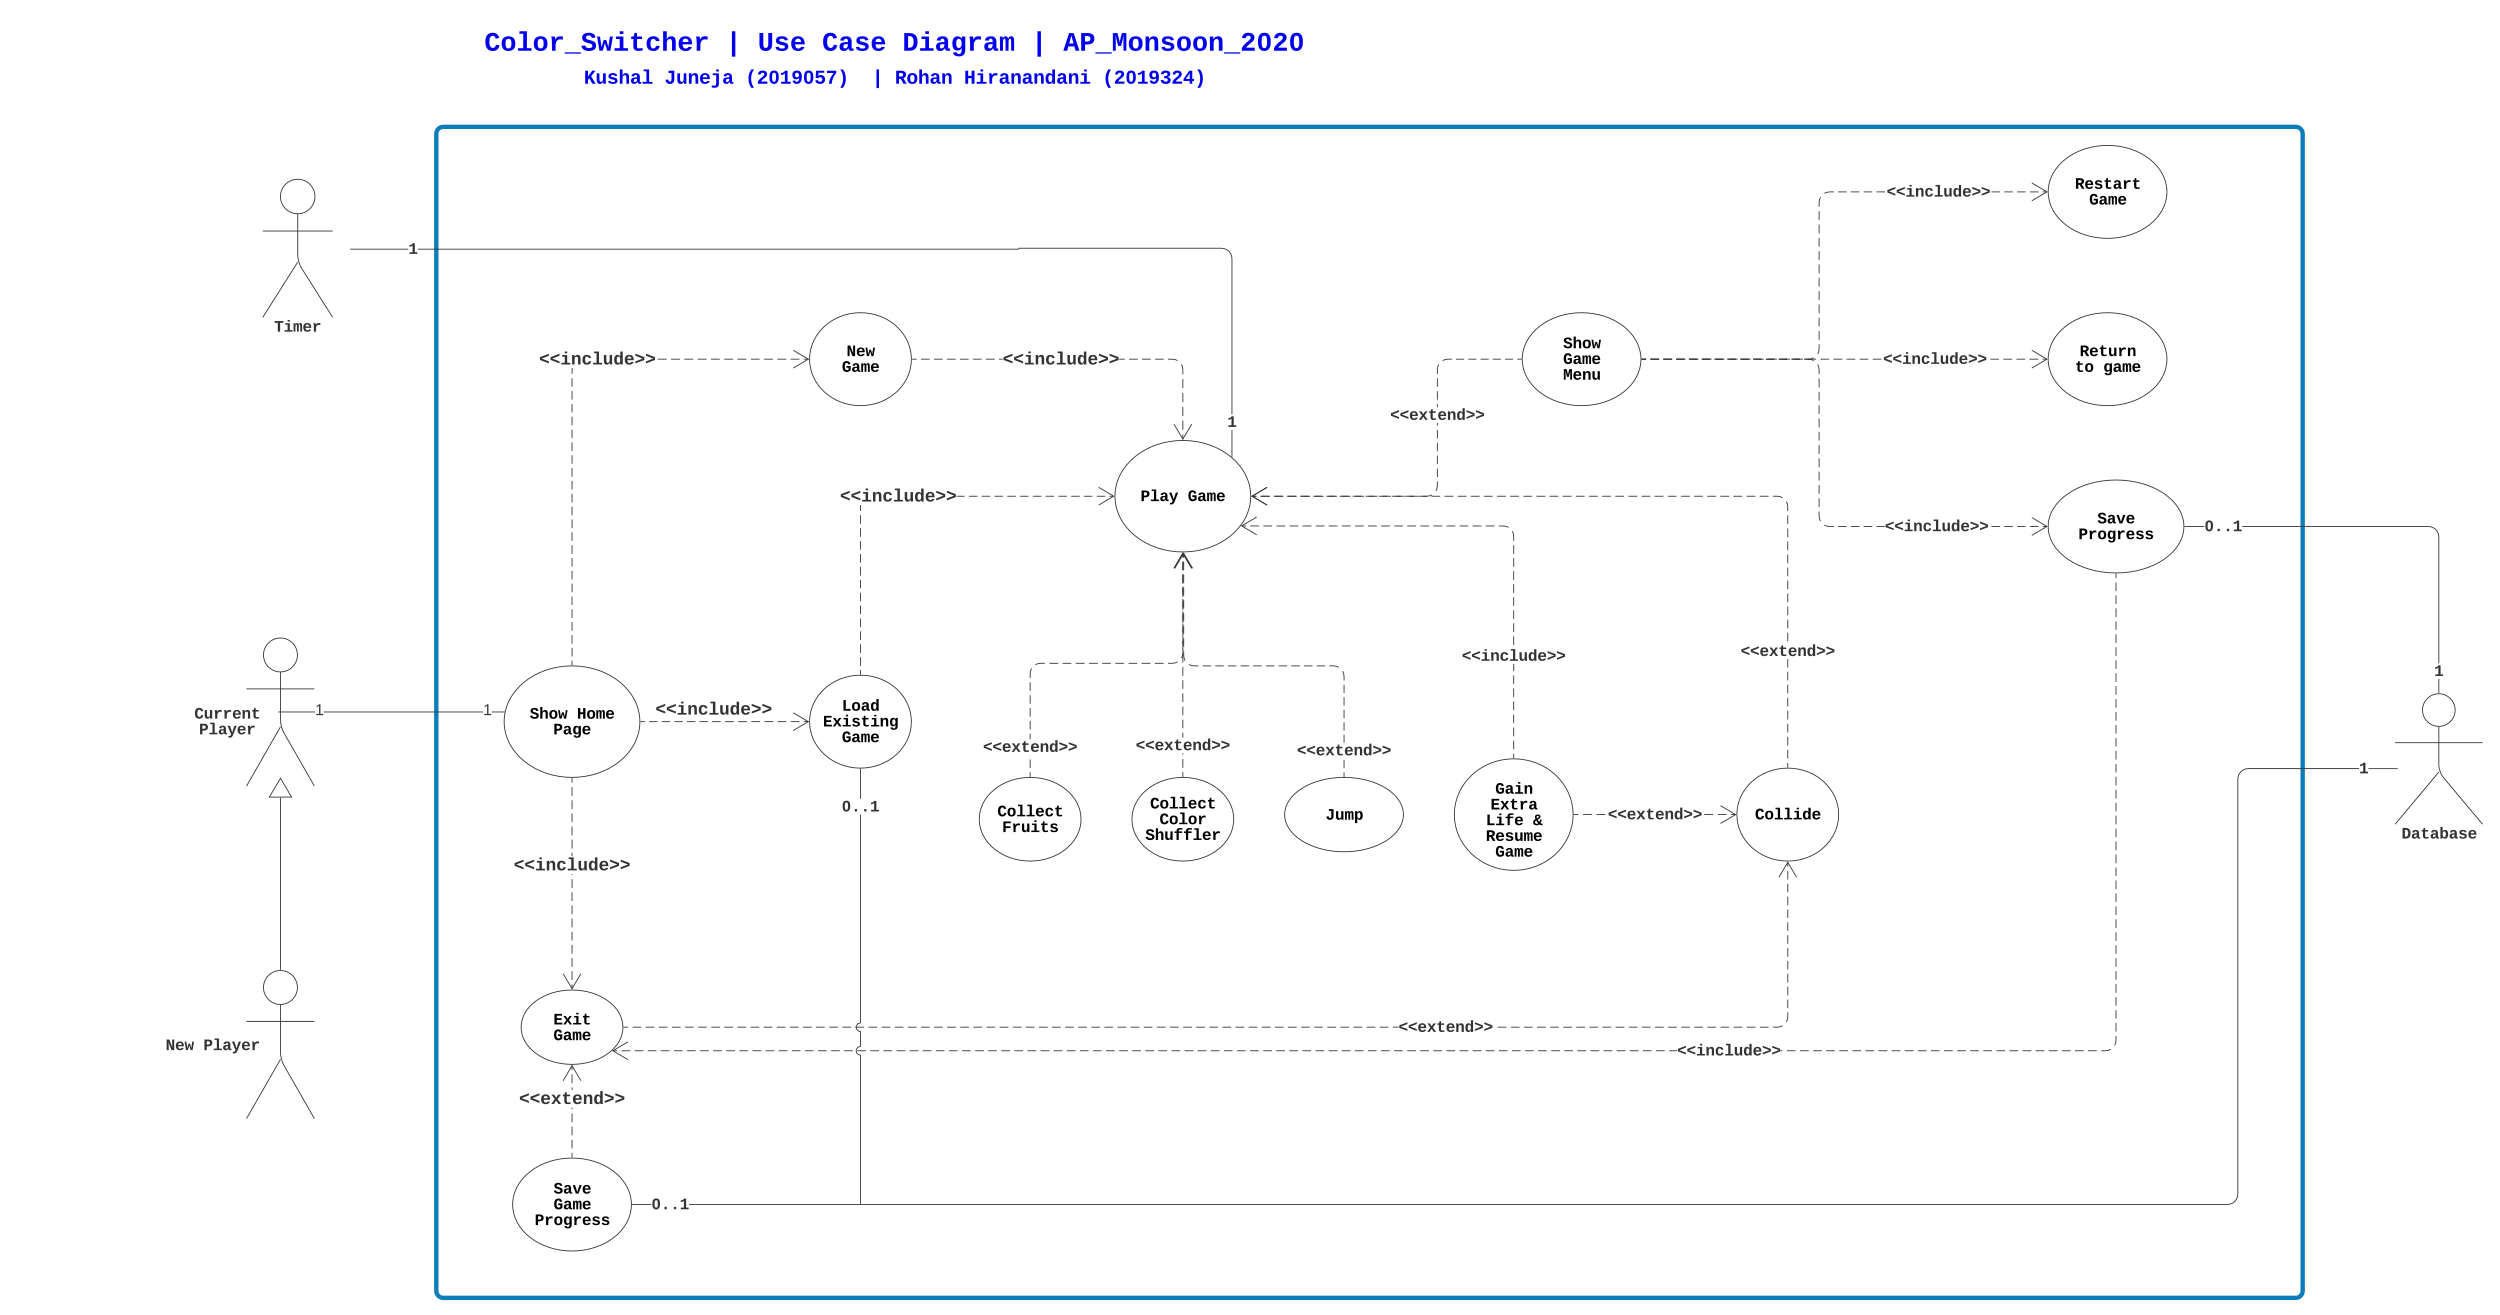 <svg xmlns="http://www.w3.org/2000/svg" xmlns:xlink="http://www.w3.org/1999/xlink" xmlns:lucid="lucid" width="2860.67" height="1505.13"><g transform="translate(100.675 -14.874)" lucid:page-tab-id=".Q4MUjXso07N"><path d="M360 42.87c0-4.4 3.58-8 8-8h1102.74c4.42 0 8 3.6 8 8v38.88c0 4.42-3.58 8-8 8H368c-4.42 0-8-3.58-8-8z" stroke="#000" stroke-opacity="0" stroke-width="2" fill="#fff" fill-opacity="0"/><use xlink:href="#a" transform="matrix(1,0,0,1,380,34.874) translate(73.534 38.034)"/><use xlink:href="#b" transform="matrix(1,0,0,1,380,34.874) translate(349.579 38.034)"/><use xlink:href="#c" transform="matrix(1,0,0,1,380,34.874) translate(386.385 38.034)"/><use xlink:href="#d" transform="matrix(1,0,0,1,380,34.874) translate(459.997 38.034)"/><use xlink:href="#e" transform="matrix(1,0,0,1,380,34.874) translate(552.011 38.034)"/><use xlink:href="#f" transform="matrix(1,0,0,1,380,34.874) translate(699.235 38.034)"/><use xlink:href="#g" transform="matrix(1,0,0,1,380,34.874) translate(736.041 38.034)"/><path d="M360 97.75c0-4.42 3.58-8 8-8h1104c4.42 0 8 3.58 8 8v9.12c0 4.42-3.58 8-8 8H368c-4.42 0-8-3.58-8-8z" stroke="#000" stroke-opacity="0" stroke-width="2" fill="#fff" fill-opacity="0"/><use xlink:href="#h" transform="matrix(1,0,0,1,380,89.747) translate(187.452 20.925)"/><use xlink:href="#i" transform="matrix(1,0,0,1,380,89.747) translate(279.712 20.925)"/><use xlink:href="#j" transform="matrix(1,0,0,1,380,89.747) translate(371.971 20.925)"/><use xlink:href="#k" transform="matrix(1,0,0,1,380,89.747) translate(516.95 20.925)"/><use xlink:href="#l" transform="matrix(1,0,0,1,380,89.747) translate(543.31 20.925)"/><use xlink:href="#m" transform="matrix(1,0,0,1,380,89.747) translate(622.39 20.925)"/><use xlink:href="#n" transform="matrix(1,0,0,1,380,89.747) translate(780.549 20.925)"/><path d="M398.57 168c0-4.42 3.58-8 8-8H2526.2c4.43 0 8 3.58 8 8v1324c0 4.42-3.57 8-8 8H406.58c-4.42 0-8-3.58-8-8z" stroke="#0c7cba" stroke-width="5" fill-opacity="0"/><path d="M2708.66 827.4c0 10.3-8.36 18.65-18.66 18.65s-18.66-8.36-18.66-18.66c0-10.32 8.36-18.67 18.66-18.67s18.66 8.35 18.66 18.66z" stroke="#333" fill="#fff"/><path d="M2690 846.05v44.24c0 4.4 2.3 10.74 5.14 14.13L2740 958m-50-59.7l-50 59.7m0-93.3h100" stroke="#333" fill="none"/><path d="M2640 816.73c0-4.42 3.58-8 8-8h84c4.42 0 8 3.58 8 8V972c0 4.42-3.58 8-8 8h-84c-4.42 0-8-3.58-8-8z" fill="none"/><use xlink:href="#o" transform="matrix(1,0,0,1,2560,958) translate(87.293 16.396)"/><path d="M-80.67 1176.1c0-4.42 3.58-8 8-8h430.54c4.42 0 8 3.58 8 8v69.07c0 4.42-3.58 8-8 8H-72.67c-4.42 0-8-3.58-8-8z" stroke="#000" stroke-opacity="0" fill="#fff" fill-opacity="0"/><use xlink:href="#p" transform="matrix(1,0,0,1,-60.675,1168.095) translate(149.491 48.396)"/><use xlink:href="#q" transform="matrix(1,0,0,1,-60.675,1168.095) translate(192.698 48.396)"/><path d="M631.55 840.63c0 35.25-34.77 63.8-77.66 63.8-42.9 0-77.67-28.55-77.67-63.8 0-35.24 34.77-63.8 77.66-63.8 42.88 0 77.65 28.56 77.65 63.8z" stroke="#333" fill="#fff"/><use xlink:href="#r" transform="matrix(1,0,0,1,499.527,802.349) translate(5.892 34.896)"/><use xlink:href="#s" transform="matrix(1,0,0,1,499.527,802.349) translate(59.901 34.896)"/><use xlink:href="#t" transform="matrix(1,0,0,1,499.527,802.349) translate(32.896 52.896)"/><path d="M942.2 425.87c0 29.37-26.1 53.18-58.26 53.18-32.17 0-58.24-23.8-58.24-53.18 0-29.36 26.07-53.17 58.24-53.17s58.25 23.8 58.25 53.17z" stroke="#333" fill="#fff"/><use xlink:href="#u" transform="matrix(1,0,0,1,843.17,393.968) translate(24.797 28.396)"/><use xlink:href="#v" transform="matrix(1,0,0,1,843.17,393.968) translate(19.396 46.396)"/><path d="M942.2 840.63c0 29.37-26.1 53.18-58.26 53.18-32.17 0-58.24-23.8-58.24-53.17 0-29.36 26.07-53.17 58.24-53.17s58.25 23.8 58.25 53.17z" stroke="#333" fill="#fff"/><use xlink:href="#w" transform="matrix(1,0,0,1,843.17,808.73) translate(19.396 19.396)"/><use xlink:href="#x" transform="matrix(1,0,0,1,843.17,808.73) translate(-2.207 37.396)"/><use xlink:href="#y" transform="matrix(1,0,0,1,843.17,808.73) translate(19.396 55.396)"/><path d="M612.13 1190.26c0 23.5-26.07 42.54-58.24 42.54-32.18 0-58.26-19.05-58.26-42.54 0-23.5 26.08-42.54 58.25-42.54 32.16 0 58.23 19.04 58.23 42.54z" stroke="#333" fill="#fff"/><use xlink:href="#z" transform="matrix(1,0,0,1,513.117,1164.734) translate(19.396 22.396)"/><use xlink:href="#v" transform="matrix(1,0,0,1,513.117,1164.734) translate(19.396 40.396)"/><path d="M554.4 775.83h-1v-4.9h1zm0-9.8h-1v-9.8h1zm0-14.7h-1v-9.8h1zm0-14.7h-1v-9.78h1zm0-14.68h-1v-9.8h1zm0-14.7h-1v-9.8h1zm0-14.7h-1v-9.78h1zm0-14.68h-1v-9.8h1zm0-14.7h-1v-9.8h1zm0-14.7h-1v-9.78h1zm0-14.68h-1V624h1zm0-14.7h-1v-9.8h1zm0-14.7h-1v-9.8h1zm0-14.7h-1v-9.8h1zm0-14.7h-1v-9.78h1zm0-14.68h-1v-9.8h1zm0-14.7h-1v-9.8h1zm0-14.7h-1v-9.78h1zm0-14.68h-1v-9.8h1zm0-14.7h-1v-9.8h1zm0-14.7h-1v-9.78h1zm0-14.68h-1v-9.8h1zm0-14.7h-1v-9.8h1zm0-19.55v4.87h-1v-4.93l.23-1.86h1zm107.75-11.53h-10.13v-1h10.13zm15.2 0h-10.13v-1h10.13zm15.2 0h-10.13v-1h10.13zm15.2 0h-10.13v-1h10.13zm15.2 0h-10.13v-1h10.13zm15.2 0h-10.13v-1h10.13zm15.2 0h-10.13v-1h10.13zm15.2 0h-10.13v-1h10.13zm15.2 0h-10.13v-1h10.13zm15.2 0h-10.13v-1h10.13zm15.2 0h-10.13v-1h10.13zm10.14 0h-5.08v-1h5.07z" fill="#333"/><path d="M554.4 776.34h-1v-.53h1zM825.2 425.87l-17.95 10.6-.5-.85 16.48-9.75-16.48-9.75.5-.86z" fill="#333"/><use xlink:href="#A" transform="matrix(1,0,0,1,504.01,415.762) translate(0.005 16.174)"/><use xlink:href="#B" transform="matrix(1,0,0,1,504.01,415.762) translate(12.14 16.174)"/><path d="M632.55 840.63h4.8m4.8 0h9.6m4.8 0h9.6m4.78 0h9.6m4.8 0h9.6m4.8 0h9.6m4.8 0h9.81m5.02 0H739m5 0h10.04m5.02 0h10.03m5 0h10.05m5 0h10.05m5.02 0h10.03m5.02 0h5.02" stroke="#333" fill="none"/><path d="M632.56 841.13h-.53l.02-.5v-.5h.5z" fill="#333"/><path d="M807 850.82l17.2-10.2-17.2-10.17" stroke="#333" fill="none"/><use xlink:href="#C" transform="matrix(1,0,0,1,649.261,816.413) translate(0.005 16.174)"/><path d="M554.4 1146.3h-1v-5h1zm0-10.03h-1v-10.03h1zm0-15.05h-1v-10.04h1zm0-15.05h-1v-10.04h1zm0-15.06h-1v-10.03h1zm0-15.04h-1v-10.04h1zm0-15.06h-1v-10.03h1zm0-15.05h-1v-10.04h1zm0-15.06h-1v-10.04h1zm0-15.06h-1v-.98h1zm0-21.2h-1v-3.9h1zm0-8.9h-1V975.7h1zm0-15.06h-1v-10.04h1zm0-15.06h-1V945.6h1zm0-15.05h-1v-10.04h1zm0-15.05h-1v-10.04h1zm0-15.06h-1v-5.02h1z" fill="#333"/><path d="M553.88 904.94h.5v.52h-1v-.53zM564.5 1129.28l-10.6 17.94-10.62-17.94.86-.5 9.75 16.47 9.74-16.48z" fill="#333"/><use xlink:href="#C" transform="matrix(1,0,0,1,487.144,994.638) translate(0.005 16.174)"/><path d="M621.84 1393.17c0 29.37-30.42 53.18-67.95 53.18-37.54 0-67.96-23.8-67.96-53.18 0-29.36 30.42-53.17 67.95-53.17 37.52 0 67.94 23.8 67.94 53.17z" stroke="#333" fill="#fff"/><use xlink:href="#D" transform="matrix(1,0,0,1,506.322,1361.27) translate(26.396 19.396)"/><use xlink:href="#E" transform="matrix(1,0,0,1,506.322,1361.27) translate(26.396 37.396)"/><use xlink:href="#F" transform="matrix(1,0,0,1,506.322,1361.27) translate(4.793 55.396)"/><path d="M554.4 1339h-1v-5h1zm0-9.98h-1v-9.98h1zm0-14.97h-1v-9.98h1zm0-14.97h-1v-9.98h1zm0-14.97h-1v-1.87h1zm0-22.1h-1v-2.84h1zm0-7.83h-1v-9.98h1zm0-14.97h-1v-5h1z" fill="#333"/><path d="M564.5 1251.24l-.86.5-9.75-16.48-9.76 16.5-.86-.52 10.6-17.94zM554.4 1339.52l-.5-.02h-.5v-.5h1z" fill="#333"/><use xlink:href="#G" transform="matrix(1,0,0,1,493.212,1262.008) translate(0.005 16.174)"/><path d="M1330.48 582.67c0 35.24-34.77 63.8-77.66 63.8-42.9 0-77.66-28.56-77.66-63.8 0-35.24 34.77-63.8 77.66-63.8 42.9 0 77.66 28.56 77.66 63.8z" stroke="#333" fill="#fff"/><use xlink:href="#H" transform="matrix(1,0,0,1,1198.463,544.385) translate(5.892 43.896)"/><use xlink:href="#v" transform="matrix(1,0,0,1,1198.463,544.385) translate(59.901 43.896)"/><path d="M1253.32 517.45h-1v-5.3h1zm0-10.6h-1v-10.62h1zm0-15.92h-1v-10.6h1zm0-15.92h-1v-10.6h1zm0-15.9h-1v-10.62h1zm-.42-24.47l.42 3.2v5.35h-1v-5.27l-.4-3-1.16-2.84.92-.38zm-8.83-8.84l2.94 1.2-.38.94-2.8-1.17-3.03-.4h-4.94v-1h5zm-295.92.57h-4.96v-1h4.95zm14.88 0h-9.92v-1h9.93zm14.88 0H968v-1h9.9zm14.9 0h-9.93v-1h9.92zm14.87 0h-9.92v-1h9.92zm14.9 0h-9.93v-1h9.92zm14.87 0h-9.92v-1h9.92zm9.18 0h-4.22v-1h4.22zm154.52 0h-9.92v-1h9.92zm14.88 0h-9.92v-1h9.92zm14.88 0h-9.92v-1h9.92zm-44.64 0h-6.15v-1h6.16z" fill="#333"/><path d="M943.2 426.37h-.53l.02-.5-.02-.5h.52zM1263.44 500.42l-10.62 17.94-10.6-17.94.85-.5 9.75 16.48 9.75-16.5z" fill="#333"/><use xlink:href="#C" transform="matrix(1,0,0,1,1046.623,415.762) translate(0.005 16.174)"/><path d="M884.44 786.46h-1v-4.92h1zm0-9.84h-1v-9.83h1zm0-14.75h-1v-9.83h1zm0-14.75h-1v-9.84h1zm0-14.75h-1v-9.84h1zm0-14.76h-1v-9.82h1zm0-14.74h-1v-9.84h1zm0-14.75h-1v-9.83h1zm0-14.75h-1v-9.83h1zm0-14.75h-1v-9.83h1zm0-14.75h-1V634h1zm0-14.76h-1v-9.84h1zm0-14.76h-1v-9.83h1zm0-19.64v4.9h-1v-4.96l.24-1.86h1zm133.35-11.53h-9.76v-1h9.75zm14.6 0h-9.74v-1h9.75zm14.63 0h-9.74v-1h9.73zm14.63 0h-9.75v-1h9.76zm14.62 0h-9.75v-1h9.75zm14.62 0h-9.75v-1h9.75zm14.62 0h-9.75v-1h9.75zm14.62 0h-9.75v-1h9.74zm14.62 0h-9.74v-1h9.74zm14.63 0h-9.76v-1h9.75zm14.6 0h-9.74v-1h9.75zm9.76 0h-4.88v-1h4.88zm-170.6 0h-9.26v-1h9.27zM884.44 786.98l-.5-.02h-.5v-.5h1z" fill="#333"/><path d="M1174.66 582.67l-17.94 10.6-.5-.85 16.48-9.75-16.5-9.75.52-.86z" fill="#333"/><use xlink:href="#C" transform="matrix(1,0,0,1,860.414,572.56) translate(0.005 16.174)"/><path d="M1136.34 952.3c0 26.43-26.08 47.86-58.25 47.86-32.18 0-58.25-21.43-58.25-47.86s26.07-47.86 58.24-47.86c32.16 0 58.24 21.43 58.24 47.86z" stroke="#333" fill="#fff"/><use xlink:href="#I" transform="matrix(1,0,0,1,1037.319,923.587) translate(3.194 25.396)"/><use xlink:href="#J" transform="matrix(1,0,0,1,1037.319,923.587) translate(8.595 43.396)"/><path d="M1311.07 952.3c0 26.43-26.08 47.86-58.25 47.86-32.16 0-58.24-21.43-58.24-47.86s26.08-47.86 58.24-47.86c32.17 0 58.25 21.43 58.25 47.86z" stroke="#333" fill="#fff"/><use xlink:href="#I" transform="matrix(1,0,0,1,1212.053,923.587) translate(3.194 16.396)"/><use xlink:href="#K" transform="matrix(1,0,0,1,1212.053,923.587) translate(13.996 34.396)"/><use xlink:href="#L" transform="matrix(1,0,0,1,1212.053,923.587) translate(-2.207 52.396)"/><path d="M1078.6 903.44h-1v-4.9h1zm0-9.8h-1v-9.8h1zm0-14.7h-1v-.13h1zm0-18.13h-1v-6.35h1zm0-11.25h-1v-9.8h1zm0-14.7h-1v-9.8h1zm0-14.7h-1v-9.8h1zm0-14.7h-1v-9.8h1zm1.55-25.4l-1.16 2.82-.4 3v4.88h-1v-4.93l.4-3.2 1.23-2.95zm14.96-5.7h-4.98l-3 .4-2.84 1.17-.38-.92 2.95-1.23 3.2-.42h5.06zm15.1 0h-10.06v-1h10.05zm15.06 0h-10.05v-1h10.06zm15.08 0h-10.05v-1h10.04zm15.07 0h-10.04v-1h10.05zm15.08 0h-10.05v-1h10.05zm15.08 0h-10.05v-1h10.06zm15.07 0h-10.05v-1h10.05zm15.07 0h-10.05v-1h10.05zm15.08 0h-10.05v-1h10.05zm16.23-1.64l-2.93 1.23-3.2.42h-5.07v-1h5l3-.4 2.82-1.16zm6.32-10.82l-.42 3.22-1.22 2.94-.92-.38 1.17-2.82.4-3.02v-4.72h1zm0-9.52h-1v-9.5h1zm0-14.25h-1v-9.5h1zm0-14.24h-1v-9.5h1zm0-14.24h-1v-9.5h1zm0-14.25h-1v-9.5h1zm0-14.24h-1v-9.5h1zm0-14.25h-1v-9.5h1zm0-14.24h-1v-4.75h1zM1078.6 903.97l-.5-.03h-.5v-.5h1z" fill="#333"/><path d="M1263.44 664.92l-.87.5-9.75-16.48-9.75 16.5-.86-.52 10.62-17.94z" fill="#333"/><use xlink:href="#M" transform="matrix(1,0,0,1,1024.082,860.813) translate(0.005 14.396)"/><path d="M1253.32 903.44h-1v-5h1zm0-10.02h-1V883.4h1zm0-15.03h-1v-1.47h1zm0-19.47h-1v-5.6h1zm0-10.6h-1V838.3h1zm0-15.04h-1v-10.03h1zm0-15.04h-1v-10.02h1zm0-15.03h-1V793.2h1zm0-15.04h-1v-10.03h1zm0-15.04h-1v-10.02h1zm0-15.03h-1V748.1h1zm0-15.03h-1v-10.03h1zm0-15.04h-1v-10.02h1zm0-15.03h-1V703h1zm0-15.03h-1v-10.02h1zm0-15.03h-1v-10.03h1zm0-15.04h-1V657.9h1zm0-15.03h-1v-5h1zM1253.32 903.97l-.5-.03h-.5v-.5h1z" fill="#333"/><path d="M1263.44 664.92l-.87.5-9.75-16.48-9.75 16.5-.86-.52 10.62-17.94z" fill="#333"/><use xlink:href="#M" transform="matrix(1,0,0,1,1198.816,858.927) translate(0.005 14.396)"/><path d="M1505.22 946.98c0 23.5-30.43 42.54-67.95 42.54-37.53 0-67.96-19.04-67.96-42.54s30.44-42.54 67.97-42.54c37.52 0 67.95 19.05 67.95 42.54z" stroke="#333" fill="#fff"/><use xlink:href="#N" transform="matrix(1,0,0,1,1389.699,921.46) translate(26.396 31.396)"/><path d="M1437.77 903.44h-1v-4.77h1zm0-9.55h-1v-9.56h1zm0-29.13h-1v-9.08h1zm0-13.86h-1v-9.54h1zm0-14.32h-1v-9.55h1zm0-14.32h-1v-9.56h1zm0-14.33h-1v-9.55h1zm-.42-22.35l.42 3.2v4.82h-1v-4.74l-.4-3.02-1.17-2.8.93-.4zm-8.84-8.83l2.96 1.22-.4.92-2.8-1.18-3.03-.4h-4.8v-1h4.87zm-12.9.58h-9.66v-1h9.66zm-14.5 0h-9.66v-1h9.66zm-14.5 0h-9.66v-1h9.66zm-14.5 0h-9.66v-1h9.67zm-14.5 0h-9.66v-1h9.67zm-14.5 0h-9.65v-1h9.66zm-14.5 0h-9.65v-1h9.66zm-14.5 0h-9.65v-1h9.66zm-14.48 0h-9.67v-1h9.67zm-14.5 0h-9.67v-1h9.67zm-22.32-1.4l3.02.4h4.8v1h-4.86l-3.22-.43-2.93-1.2.4-.94zm-8.5-11.14l.38 3 1.18 2.83-.93.4-1.22-2.96-.4-3.2v-4.92h1zm0-9.72h-1v-9.75h1zm0-14.62h-1v-9.74h1zm0-14.62h-1v-9.74h1zm0-14.62h-1v-9.74h1zm0-14.6h-1v-9.76h1zm0-14.63h-1v-9.76h1zm0-14.63h-1v-9.75h1zm0-14.62h-1v-4.87h1zM1437.77 903.96l-.5-.02h-.5v-.5h1z" fill="#333"/><path d="M1264.4 664.9l-.86.52-9.75-16.5-9.76 16.5-.86-.5 10.6-17.95z" fill="#333"/><use xlink:href="#M" transform="matrix(1,0,0,1,1383.257,864.768) translate(0.005 14.396)"/><path d="M2003.25 946.98c0 29.37-26.08 53.18-58.24 53.18-32.16 0-58.24-23.8-58.24-53.18 0-29.36 26.08-53.17 58.25-53.17s58.25 23.82 58.25 53.18z" stroke="#333" fill="#fff"/><use xlink:href="#O" transform="matrix(1,0,0,1,1904.234,915.079) translate(3.194 37.396)"/><path d="M1945.5 892.8h-1v-4.96h1zm0-9.93h-1v-9.94h1zm0-14.9h-1v-9.94h1zm0-14.9h-1v-9.95h1zm0-14.92h-1v-9.94h1zm0-14.9h-1v-9.94h1zm0-14.9h-1v-9.95h1zm0-14.92h-1v-9.94h1zm0-14.9h-1v-9.4h1zm0-29.82h-1v-9.93h1zm0-14.9h-1v-9.94h1zm0-14.9h-1v-9.94h1zm0-14.9h-1v-9.95h1zm0-14.92h-1v-9.94h1zm0-14.9h-1v-9.94h1zm0-14.9h-1v-9.95h1zm0-14.92h-1v-9.94h1zm0-14.9h-1v-9.94h1zm0-14.9h-1v-9.95h1zm-.42-23.13l.43 3.2v5h-1v-4.93l-.4-3-1.16-2.83.93-.38zm-8.83-8.84l2.95 1.22-.4.92-2.8-1.17-3.03-.4H1928v-1h5.04zm-13.26.57h-10.03v-1H1923zm-15.04 0h-10.02v-1h10.02zm-15.03 0h-10.02v-1h10.03zm-15.03 0h-10.02v-1h10.02zm-15.02 0h-10.02v-1h10.02zm-15.03 0h-10.02v-1h10.02zm-15.03 0h-10.02v-1h10.02zm-15.03 0h-10.03v-1h10.02zm-15.04 0h-10v-1h10zm-15.02 0h-10.02v-1h10.02zm-15.03 0h-10v-1h10zm-15.02 0h-10.02v-1h10.02zm-15.03 0h-10.02v-1h10.02zm-15.02 0h-10.02v-1h10.03zm-15.03 0h-10.02v-1h10.02zm-15.03 0h-10.02v-1h10.02zm-15.03 0h-10.02v-1h10.02zm-15.03 0h-10v-1h10zm-15 0h-10.03v-1h10.02zm-15.04 0h-10.02v-1h10.02zm-15.03 0h-10.02v-1h10.03zm-15.03 0h-10.02v-1h10.02zm-15.02 0h-10.02v-1h10.02zm-15.03 0h-10.02v-1h10.02zm-15.03 0h-10.02v-1h10.02zm-15.03 0h-10.03v-1h10.02zm-15.04 0h-10v-1h10zm-15.02 0h-10.02v-1h10.02zm-15.03 0h-10v-1h10zm-15.02 0h-10.02v-1h10.02zm-15.03 0h-10.02v-1h10.02zm-15.03 0h-10v-1h10zm-15.02 0h-10.02v-1h10.02zm-15.03 0h-10.02v-1h10.02zm-15.03 0h-10.02v-1h10.02zm-15.03 0h-10v-1h10zm-15 0h-10.03v-1H1382zm-15.04 0h-10.02v-1h10.02zm-15.03 0h-10.02v-1h10.03zm-15.03 0h-5v-1h5zM1945.5 893.33l-.5-.02-.5.02v-.52h1z" fill="#333"/><path d="M1349.44 572.92l-16.5 9.75 16.5 9.75-.5.86-17.96-10.6 17.95-10.62z" fill="#333"/><use xlink:href="#P" transform="matrix(1,0,0,1,1890.997,751.133) translate(0.005 14.396)"/><path d="M1699.37 946.98c0 35.25-30.43 63.8-67.96 63.8-37.5 0-67.94-28.55-67.94-63.8 0-35.24 30.43-63.8 67.95-63.8 37.54 0 67.97 28.56 67.97 63.8z" stroke="#333" fill="#fff"/><use xlink:href="#Q" transform="matrix(1,0,0,1,1583.848,908.698) translate(26.396 14.396)"/><use xlink:href="#R" transform="matrix(1,0,0,1,1583.848,908.698) translate(20.996 32.396)"/><use xlink:href="#S" transform="matrix(1,0,0,1,1583.848,908.698) translate(15.595 50.396)"/><use xlink:href="#T" transform="matrix(1,0,0,1,1583.848,908.698) translate(69.604 50.396)"/><use xlink:href="#U" transform="matrix(1,0,0,1,1583.848,908.698) translate(15.595 68.396)"/><use xlink:href="#y" transform="matrix(1,0,0,1,1583.848,908.698) translate(26.396 86.396)"/><path d="M1885.35 947.48h-5.14v-1h5.15zm-10.28 0h-10.27v-1h10.27zm-15.4 0h-10.3v-1h10.3zm-123.33 0h-10.28v-1h10.28zm-15.42 0h-10.28v-1h10.28zm-15.4 0h-5.15v-1h5.14z" fill="#333"/><path d="M1886.26 946.98l-17.94 10.62-.5-.87 16.48-9.75-16.5-9.75.52-.86zM1700.38 947.48h-.53l.02-.5v-.5h.5z" fill="#333"/><use xlink:href="#P" transform="matrix(1,0,0,1,1739.055,937.984) translate(0.005 14.396)"/><path d="M1777.03 425.87c0 29.37-30.43 53.18-67.96 53.18-37.52 0-67.95-23.8-67.95-53.18 0-29.36 30.43-53.17 67.95-53.17 37.53 0 67.96 23.8 67.96 53.17z" stroke="#333" fill="#fff"/><use xlink:href="#V" transform="matrix(1,0,0,1,1661.508,393.968) translate(26.396 19.396)"/><use xlink:href="#E" transform="matrix(1,0,0,1,1661.508,393.968) translate(26.396 37.396)"/><use xlink:href="#W" transform="matrix(1,0,0,1,1661.508,393.968) translate(26.396 55.396)"/><path d="M1337.03 583.17h-5.14v-1h5.13zm15.4 0h-10.27v-1h10.26zm15.4 0h-10.28v-1h10.27zm15.38 0h-10.25v-1h10.26zm15.4 0h-10.25v-1h10.26zm15.4 0h-10.26v-1H1414zm15.4 0h-10.26v-1h10.26zm15.4 0h-10.26v-1h10.26zm15.4 0h-10.27v-1h10.27zm15.4 0h-10.27v-1h10.26zm15.4 0h-10.27v-1H1491zm15.4 0h-10.28v-1h10.27zm15.38 0h-10.26v-1h10.26zm16.45-1.64l-2.94 1.22-3.22.42h-5.16v-1h5.1l3-.4 2.83-1.16zm6.32-10.83l-.42 3.22-1.23 2.94-.92-.38 1.17-2.83.4-3v-4.9h1zm0-9.87h-1V551h1zm0-14.75h-1v-9.84h1zm0-14.76h-1v-9.83h1zm0-14.75h-1v-9.84h1zm0-14.76h-1v-2.9h1zm0-20.9h-1v-3.68h1zm0-8.6h-1v-9.83h1zm0-14.75h-1v-9.84h1zm1.56-25.48l-1.16 2.82-.4 3v4.9h-1v-4.96l.43-3.2 1.22-2.95zm14.62-5.7h-4.64l-3.02.4-2.82 1.17-.38-.92 2.94-1.23 3.22-.43h4.7zm14 0h-9.33v-1h9.33zm14.02 0h-9.34v-1h9.34zm14.02 0h-9.35v-1h9.36zm14 0h-9.33v-1h9.34zm14.02 0h-9.34v-1h9.34zm9.34 0h-4.67v-1h4.67z" fill="#333"/><path d="M1349.44 572.92l-16.5 9.75 16.5 9.75-.5.86-17.96-10.6 17.95-10.62zM1640.62 425.87v.5h-.5v-1h.52z" fill="#333"/><use xlink:href="#P" transform="matrix(1,0,0,1,1490.039,480.904) translate(0.005 14.396)"/><path d="M2378.9 234.44c0 29.37-30.43 53.18-67.96 53.18-37.53 0-67.96-23.8-67.96-53.18 0-29.36 30.43-53.17 67.96-53.17 37.53 0 67.95 23.8 67.95 53.17z" stroke="#333" fill="#fff"/><use xlink:href="#X" transform="matrix(1,0,0,1,2263.37,202.54) translate(10.194 28.396)"/><use xlink:href="#v" transform="matrix(1,0,0,1,2263.37,202.54) translate(26.396 46.396)"/><path d="M2378.9 425.87c0 29.37-30.43 53.18-67.96 53.18-37.53 0-67.96-23.8-67.96-53.18 0-29.36 30.43-53.17 67.96-53.17 37.53 0 67.95 23.8 67.95 53.17z" stroke="#333" fill="#fff"/><use xlink:href="#Y" transform="matrix(1,0,0,1,2263.37,393.968) translate(15.595 28.396)"/><use xlink:href="#Z" transform="matrix(1,0,0,1,2263.37,393.968) translate(10.194 46.396)"/><use xlink:href="#aa" transform="matrix(1,0,0,1,2263.37,393.968) translate(42.599 46.396)"/><path d="M2398.3 617.3c0 29.37-34.77 53.18-77.66 53.18-42.9 0-77.66-23.8-77.66-53.18 0-29.37 34.77-53.17 77.66-53.17 42.9 0 77.66 23.8 77.66 53.17z" stroke="#333" fill="#fff"/><use xlink:href="#D" transform="matrix(1,0,0,1,2266.282,585.397) translate(32.896 28.396)"/><use xlink:href="#ab" transform="matrix(1,0,0,1,2266.282,585.397) translate(11.293 46.396)"/><path d="M1975.07 424.73l-2.94 1.22-3.2.42h-4.94v-1h4.85l3.02-.4 2.82-1.17zm-15.97 1.64h-9.8v-1h9.8zm-14.7 0h-9.77v-1h9.78zm-14.67 0h-9.78v-1h9.78zm-14.68 0h-9.8v-1h9.8zm-14.68 0h-9.8v-1h9.8zm-14.68 0h-9.8v-1h9.8zm-14.7 0h-9.78v-1h9.8zm-14.67 0h-9.8v-1h9.8zm-14.68 0h-9.8v-1h9.8zm-14.7 0h-9.77v-1h9.78zm-14.67 0h-9.78v-1h9.78zm-14.68 0h-9.8v-1h9.8zm-14.68 0h-4.9v-1h4.9zm198.46-12.46l-.42 3.22-1.22 2.94-.92-.4 1.17-2.8.38-3.02v-5.04h1zm0-10.17h-1v-10.15h1zm0-15.22h-1v-10.14h1zm0-15.22h-1v-10.14h1zm0-15.22h-1v-10.14h1zm0-15.22h-1V332.7h1zm0-15.22h-1v-10.15h1zm0-15.22h-1v-10.15h1zm0-15.22h-1v-10.15h1zm0-15.22h-1V271.8h1zm0-15.22h-1V256.6h1zm1.57-26.1l-1.17 2.82-.4 3.02v5.04h-1v-5.1l.42-3.22 1.23-2.95zm14.8-5.7h-4.83l-3.02.4-2.82 1.17-.38-.92 2.94-1.2 3.2-.44h4.92zm243.82 0h-4.87v-1h4.87zm-9.75 0h-9.75v-1h9.75zm-14.63 0h-9.76v-1h9.75zm-14.64 0h-9.75v-1h9.76zm-14.62 0h-9.76v-1h9.76zm-131.66 0h-9.76v-1h9.76zm-14.63 0h-9.76v-1h9.75zm-14.63 0h-9.76v-1h9.76zm-14.63 0h-9.76v-1h9.75z" fill="#333"/><path d="M2242.48 234.44l-17.94 10.62-.5-.87 16.48-9.76-16.5-9.75.52-.87zM1778.04 426.37h-.53l.03-.5v-.5h.5z" fill="#333"/><use xlink:href="#ac" transform="matrix(1,0,0,1,2058.018,225.444) translate(0.005 14.396)"/><path d="M2241.57 426.37h-4.98v-1h4.97zm-9.96 0h-9.96v-1h9.97zm-14.95 0h-9.97v-1h9.97zm-14.95 0h-9.97v-1h9.97zm-14.95 0h-9.97v-1h9.97zm-134.58 0h-9.97v-1h9.97zm-14.96 0h-9.95v-1h9.96zm-14.94 0h-9.97v-1h9.96zm-14.95 0h-9.96v-1h9.97zm-14.94 0h-9.97v-1h9.96zm-14.96 0h-9.97v-1h9.97zm-14.95 0h-9.97v-1h9.97zm-14.95 0h-9.97v-1h9.97zm-14.96 0h-9.97v-1h9.97zm-14.95 0h-9.98v-1h9.97zm-14.96 0h-9.97v-1h9.97zm-14.96 0h-9.97v-1h9.98zm-14.95 0h-9.97v-1h9.97zm-14.95 0h-9.97v-1h9.98zm-14.96 0h-9.97v-1h9.97zm-14.95 0h-9.97v-1h9.97zm-14.95 0h-9.97v-1h9.97zm-14.96 0H1788v-1h9.96zm-14.95 0h-4.97v-1h4.98z" fill="#333"/><path d="M2242.48 425.87l-17.94 10.6-.5-.85 16.48-9.75-16.5-9.75.52-.86zM1778.04 426.37h-.53l.03-.5v-.5h.5z" fill="#333"/><use xlink:href="#ac" transform="matrix(1,0,0,1,2054.018,416.873) translate(0.005 14.396)"/><path d="M2241.57 617.8h-4.87v-1h4.87zm-9.75 0h-9.75v-1h9.75zm-14.63 0h-9.76v-1h9.75zm-14.64 0h-9.75v-1h9.76zm-14.62 0h-9.76v-1h9.76zm-131.92 0h-9.5v-1h9.5zm-14.37 0h-9.76v-1h9.75zm-14.63 0h-9.76v-1h9.76zm-14.63 0h-9.76v-1h9.75zm-22.5-1.4l3.02.4h4.84v1h-4.9l-3.22-.42-2.94-1.22.38-.92zm-8.52-11.13l.4 3 1.17 2.84-.92.4-1.23-2.95-.42-3.22v-5.1h1zm0-10.12h-1V585h1zm0-15.22h-1V569.8h1zm0-15.22h-1v-10.13h1zm0-15.2h-1v-10.16h1zm0-15.23h-1v-10.15h1zm0-15.22h-1V508.9h1zm0-15.22h-1v-10.15h1zm0-15.22h-1v-10.14h1zm0-15.2h-1v-10.16h1zm0-15.23h-1v-10.15h1zm-.42-23.54l.42 3.2v5.12h-1v-5.04l-.4-3-1.16-2.83.92-.38zm-8.83-8.84l2.94 1.22-.38.92-2.83-1.17-3.02-.4H1964v-1h4.92zm-13.03.57h-9.8v-1h9.8zm-14.7 0h-9.77v-1h9.78zm-14.67 0h-9.78v-1h9.78zm-14.68 0h-9.8v-1h9.8zm-14.68 0h-9.8v-1h9.8zm-14.68 0h-9.8v-1h9.8zm-14.7 0h-9.78v-1h9.8zm-14.67 0h-9.8v-1h9.8zm-14.68 0h-9.8v-1h9.8zm-14.7 0h-9.77v-1h9.78zm-14.67 0h-9.78v-1h9.78zm-14.68 0h-9.8v-1h9.8zm-14.68 0h-4.9v-1h4.9z" fill="#333"/><path d="M2242.48 617.3l-17.94 10.6-.5-.85 16.48-9.75-16.5-9.75.52-.86zM1778.04 426.37h-.53l.03-.5v-.5h.5z" fill="#333"/><use xlink:href="#ac" transform="matrix(1,0,0,1,2056.018,608.302) translate(0.005 14.396)"/><path d="M618.13 1190.76h-5v-1h5zm15 0h-10v-1h10zm15 0h-10v-1h10zm15 0h-10v-1h10zm15 0h-10v-1h10zm15 0h-10v-1h10zm15 0h-10v-1h10zm15 0h-10v-1h10zm15 0h-10v-1h10zm15 0h-10v-1h10zm15 0h-10v-1h10zm15 0h-10v-1h10zm15 0h-10v-1h10zm14.98 0h-10v-1h10zm15 0h-10v-1h10zm15 0h-10v-1h10zm15 0h-10v-1h10zm15 0h-10v-1h10zm15 0h-10v-1h10zm15 0h-10v-1h10zm15 0h-10v-1h10zm15 0h-10v-1h10zm15 0h-10v-1h10zm15 0h-10v-1h10zm15 0h-10v-1h10zm15 0h-10v-1h10zm15 0h-10v-1h10zm15 0h-10v-1h10zm15 0h-10v-1h10zm15 0h-10v-1h10zm15 0h-10v-1h10zm15 0h-10v-1h10zm15 0h-10v-1h10zm14.98 0h-10v-1h10zm15 0h-10v-1h10zm15 0h-10v-1h10zm15 0h-10v-1h10zm15 0h-10v-1h10zm15 0h-10v-1h10zm15 0h-10v-1h10zm15 0h-10v-1h10zm15 0h-10v-1h10zm15 0h-10v-1h10zm15 0h-10v-1h10zm15 0h-10v-1h10zm15 0h-10v-1h10zm15 0h-10v-1h10zm14.98 0h-10v-1h10zm15 0h-10v-1h10zm15 0h-10v-1h10zm15 0h-10v-1h10zm15 0h-10v-1h10zm15 0h-10v-1h10zm15 0h-10v-1h10zm15 0h-10v-1h10zm15 0h-10v-1h10zm15 0h-10v-1h10zm15 0h-10v-1h10zm15 0h-10v-1h10zm11.53 0h-6.55v-1h6.54zm123.44 0h-10v-1h10zm15 0h-10v-1h10zm15 0h-10v-1h10zm15 0h-10v-1h10zm15 0h-10v-1h10zm15 0h-10v-1h10zm15 0h-10v-1h10zm15 0h-10v-1h10zm14.98 0h-10v-1h10zm15 0h-10v-1h10zm15 0h-10v-1h10zm15 0h-10v-1h10zm15 0h-10v-1h10zm15 0h-10v-1h10zm15 0h-10v-1h10zm15 0h-10v-1h10zm15 0h-10v-1h10zm15 0h-10v-1h10zm15 0h-10v-1h10zm15 0h-10v-1h10zm15 0h-10v-1h10zm16.17-1.64l-2.95 1.22-3.2.42H1928v-1h4.97l3.02-.4 2.8-1.16zm-331.16 1.64h-.44v-1h.44zm337.47-12.47l-.42 3.2-1.22 2.95-.92-.38 1.17-2.83.4-3v-4.9h1zm0-9.86h-1v-9.8h1zm0-14.72h-1v-9.82h1zm0-14.73h-1v-9.82h1zm0-14.73h-1v-9.82h1zm0-14.72h-1v-9.82h1zm0-14.73h-1V1085h1zm0-14.72h-1v-9.82h1zm0-14.73h-1v-9.8h1zm0-14.72h-1v-9.82h1zm0-14.73h-1v-9.8h1zm0-14.72h-1v-9.82h1zm0-14.72h-1v-4.9h1z" fill="#333"/><path d="M613.15 1190.76h-.54l.03-.5v-.5h.52zM1955.62 1018.6l-.86.5-9.75-16.48-9.75 16.5-.86-.52 10.6-17.94z" fill="#333"/><use xlink:href="#P" transform="matrix(1,0,0,1,1499.586,1181.258) translate(0.005 14.396)"/><path d="M2690.5 807.73h-1v-15.8h1zm-9.26-190.5l3 1.24 2.6 2 2 2.6 1.24 3 .42 3.2v144.67h-1v-144.6l-.4-3.02-1.14-2.76-1.83-2.4-2.4-1.82-2.75-1.14-3-.4h-213.04v-1h213.1zm-281.94.57v-1h22.44v1z" fill="#333"/><path d="M2690.5 808.3l-.5-.07-.5.06v-.6h1zM2399.32 617.8h-.53v-1h.52z" fill="#333"/><use xlink:href="#ad" transform="matrix(1,0,0,1,2421.738,608.302) translate(0.005 14.396)"/><use xlink:href="#ae" transform="matrix(1,0,0,1,2684.599,773.939) translate(0.005 14.396)"/><path d="M239.67 1144.8c0 10.73-8.7 19.43-19.4 19.43-10.74 0-19.43-8.7-19.43-19.42 0-10.7 8.7-19.4 19.42-19.4 10.72 0 19.4 8.7 19.4 19.4z" stroke="#333" fill="#fff"/><path d="M220.26 1164.23v54.82c0 4.42 1.78 11.1 3.97 14.95l34.86 60.83m-38.84-67.78l-38.83 67.78m0-111.2h77.66" stroke="#333" fill="none"/><path d="M181.43 1133.4c0-4.42 3.58-8 8-8h61.66c4.4 0 8 3.58 8 8v175.43c0 4.4-3.6 8-8 8h-61.67c-4.42 0-8-3.6-8-8z" fill="none"/><path d="M239.67 764.34c0 10.72-8.7 19.4-19.4 19.4-10.74 0-19.43-8.68-19.43-19.4 0-10.73 8.7-19.42 19.42-19.42 10.72 0 19.4 8.7 19.4 19.42z" stroke="#333" fill="#fff"/><path d="M220.26 783.75v54.83c0 4.42 1.78 11.1 3.97 14.94l34.86 60.83m-38.84-67.77l-38.83 67.77m0-111.18h77.66" stroke="#333" fill="none"/><path d="M181.43 752.92c0-4.42 3.58-8 8-8h61.66c4.4 0 8 3.58 8 8v175.43c0 4.42-3.6 8-8 8h-61.67c-4.42 0-8-3.58-8-8z" fill="none"/><path d="M220.26 1124.4V927.45" stroke="#333" fill="none"/><path d="M220.76 1124.96l-.48-.06h-.52v-.52h1z" fill="#333"/><path d="M220.26 905.43l12.72 21.52h-25.45z" stroke="#333" fill="#fff"/><path d="M81.43 816.73c0-4.42 3.58-8 8-8h139.32c4.4 0 8 3.58 8 8v47.8c0 4.43-3.6 8-8 8H89.43c-4.42 0-8-3.57-8-8z" stroke="#000" stroke-opacity="0" fill="#fff" fill-opacity="0"/><g><use xlink:href="#af" transform="matrix(1,0,0,1,101.426,808.73) translate(20.194 28.396)"/><use xlink:href="#ag" transform="matrix(1,0,0,1,101.426,808.73) translate(25.595 46.396)"/></g><path d="M1631.9 882.17h-1v-4.97h1zm0-9.94h-1v-9.94h1zm0-14.9h-1v-9.95h1zm0-14.92h-1v-9.93h1zm0-14.9h-1v-9.94h1zm0-14.9h-1v-9.95h1zm0-14.92h-1v-9.94h1zm0-14.9h-1v-8.2h1zm0-29.84h-1V743h1zm0-14.9h-1v-9.95h1zm0-14.92h-1v-9.94h1zm0-14.9h-1v-9.95h1zm0-14.92h-1v-9.94h1zm0-14.9h-1v-9.95h1zm0-14.92h-1v-9.94h1zm0-14.9h-1v-9.96h1zm-.4-23.14l.4 3.2v5h-1v-4.92l-.38-3.02-1.17-2.82.93-.38zm-8.84-8.84l2.95 1.23-.38.92-2.82-1.17-3.02-.4h-4.95v-1h5.02zm-13.22.58h-9.98v-1h9.98zm-14.97 0h-9.98v-1h9.97zm-14.97 0h-9.98v-1h9.98zm-14.97 0h-9.97v-1h9.97zm-14.96 0h-9.98v-1h9.97zm-14.97 0h-9.98v-1h9.98zm-14.97 0h-9.98v-1h9.98zm-14.96 0h-9.98v-1h9.97zm-14.97 0h-9.98v-1h9.98zm-14.97 0h-9.98v-1h9.98zm-14.97 0h-9.97v-1h9.96zm-14.96 0h-9.98v-1h9.98zm-14.97 0h-9.98v-1h9.98zm-14.97 0h-9.98v-1h9.98zm-14.97 0h-9.98v-1h9.97zm-14.97 0h-9.98v-1h9.98zm-14.97 0h-9.98v-1h9.98zm-14.97 0h-10v-1h10zm-14.97 0h-9.98v-1h9.98zm-14.97 0h-5v-1h5zM1631.9 882.7l-.48-.03h-.5v-.5h1z" fill="#333"/><path d="M1337.6 606.93l-16.48 9.75 16.5 9.75-.52.87-17.94-10.62 17.94-10.6z" fill="#333"/><g><use xlink:href="#ac" transform="matrix(1,0,0,1,1572.005,756.586) translate(0.005 14.396)"/></g><path d="M259.88 830.06h-38.62v-1h38.62zm192.26 0H269.88v-1h182.26zm24.26 0h-14.26v-1h14.26z" fill="#333"/><path d="M221.27 830.06h-3.5v-1h3.5zM476.8 830.06h-.4v-1h.62z" fill="#333"/><g><use xlink:href="#ah" transform="matrix(1,0,0,1,259.885,818.758) translate(0.005 14.4)"/></g><g><use xlink:href="#ah" transform="matrix(1,0,0,1,452.145,818.758) translate(0.005 14.4)"/></g><path d="M910 992h310.65v31.6H910z" fill="#fff" fill-opacity="0"/><path d="M605.53 1217.72h-5v-1h5zm15 0h-10v-1h10zm14.97 0h-10v-1h10zm14.98 0h-10v-1h10zm15 0h-10v-1h10zm14.97 0h-10v-1h10zm14.98 0h-10v-1h10zm15 0h-10v-1h10zm14.97 0h-10v-1h10zm14.98 0h-10v-1h10zm15 0h-10v-1h10zm14.97 0h-10v-1h10zm14.98 0h-10v-1h10zm15 0h-10v-1h10zm14.97 0h-10v-1h10zm14.98 0h-10v-1h10zm15 0h-10v-1h10zm14.97 0h-10v-1h10zm14.98 0h-10v-1h10zm15 0h-10v-1h10zm14.97 0h-10v-1h10zm14.98 0h-10v-1h10zm15 0h-10v-1h10zm14.97 0h-10v-1h10zm14.98 0h-10v-1h10zm15 0h-10v-1h10zm14.97 0h-10v-1h10zm14.98 0h-10v-1h10zm15 0h-10v-1h10zm14.97 0h-10v-1h10zm14.98 0h-9.98v-1h9.98zm15 0h-10v-1h10zm14.97 0h-10v-1h10zm14.98 0H1090v-1h9.98zm15 0h-10v-1h10zm14.97 0h-10v-1h10zm14.98 0h-9.98v-1h9.98zm15 0h-10v-1h10zm14.97 0h-10v-1h10zm14.98 0h-9.98v-1h9.98zm15 0h-10v-1h10zm14.97 0h-10v-1h10zm14.98 0h-9.98v-1h9.98zm15 0h-10v-1h10zm14.97 0h-10v-1h10zm14.98 0h-9.98v-1h9.98zm15 0h-10v-1h10zm14.97 0h-10v-1h10zm14.98 0h-9.98v-1h9.98zm15 0h-10v-1h10zm14.97 0h-10v-1h10zm15 0h-10v-1h10zm14.97 0h-10v-1h10zm14.98 0h-10v-1h10zm15 0h-10v-1h10zm14.97 0h-10v-1h10zm14.98 0h-10v-1h10zm15 0h-10v-1h10zm14.97 0h-10v-1h10zm14.98 0h-10v-1h10zm15 0h-10v-1h10zm14.97 0h-10v-1h10zm14.98 0h-10v-1h10zm15 0h-10v-1h10zm14.97 0h-10v-1h10zm14.98 0h-10v-1h10zm15 0h-10v-1h10zm14.97 0h-10v-1h10zm14.98 0h-10v-1h10zm15 0h-10v-1h10zm14.97 0h-10v-1h10zm14.98 0h-10v-1h10zm15 0h-10v-1h10zm14.97 0h-10v-1h10zm14.98 0h-10v-1h10zm15 0h-10v-1h10zm14.97 0h-10v-1h10zm14.98 0h-10v-1h10zm15 0h-10v-1h10zm14.97 0h-10v-1h10zm14.98 0h-10v-1h10zm14.1 0h-9.1v-1h9.1zm135.74 0h-10v-1h10zm14.98 0h-10v-1h10zm14.98 0h-10v-1h10zm15 0h-10v-1h10zm14.97 0h-10v-1h10zm14.98 0h-10v-1h10zm15 0h-10v-1h10zm14.97 0h-10v-1h10zm14.98 0h-9.98v-1h9.98zm15 0h-10v-1h10zm14.97 0h-10v-1h10zm14.98 0h-9.98v-1h9.98zm15 0h-10v-1h10zm14.97 0h-10v-1h10zm14.98 0h-9.98v-1h9.98zm15 0h-10v-1h10zm14.97 0h-10v-1h10zm14.98 0h-9.98v-1h9.98zm15 0h-10v-1h10zm14.97 0h-10v-1h10zm14.98 0h-9.98v-1h9.98zm15 0h-10v-1h10zm14.97 0h-10v-1h10zm14.98 0h-9.98v-1h9.98zm16.18-1.63l-2.94 1.2-3.22.42h-5.03v-1h4.96l3.03-.4 2.8-1.16zm-375.78 1.62h-1.92v-1h1.92zm382.1-12.46l-.43 3.2-1.22 2.96-.93-.4 1.18-2.8.4-3.03v-4.92h1zm0-9.92h-1v-9.88h1zm0-14.83h-1v-9.87h1zm0-14.8h-1v-9.9h1zm0-14.84h-1v-9.88h1zm0-14.82h-1v-9.9h1zm0-14.83h-1v-9.88h1zm0-14.82h-1v-9.88h1zm0-14.82h-1v-9.9h1zm0-14.83h-1v-9.88h1zm0-14.83h-1v-9.88h1zm0-14.82h-1v-9.9h1zm0-14.83h-1v-9.88h1zm0-14.83h-1v-9.88h1zm0-14.82h-1v-9.9h1zm0-14.83h-1v-9.88h1zm0-14.82h-1v-9.9h1zm0-14.83h-1v-9.9h1zm0-14.83h-1v-9.9h1zm0-14.83h-1v-9.9h1zm0-14.83h-1v-9.88h1zm0-14.83h-1v-9.87h1zm0-14.8h-1v-9.9h1zm0-14.84h-1v-9.88h1zm0-14.83h-1v-9.88h1zm0-14.82h-1v-9.88h1zm0-14.82h-1v-9.88h1zm0-14.82h-1v-9.9h1zm0-14.83h-1v-9.9h1zm0-14.83h-1v-9.88h1zm0-14.82h-1v-9.9h1zm0-14.83h-1v-9.88h1zm0-14.83h-1v-9.88h1zm0-14.82h-1V711h1zm0-14.83h-1v-9.88h1zm0-14.83h-1v-9.88h1zm0-14.82h-1v-4.94h1z" fill="#333"/><path d="M618.08 1207.47l-16.5 9.75 16.5 9.76-.5.86-17.95-10.62 17.94-10.6zM2320.64 670.98h.5v.5h-1v-.52z" fill="#333"/><g><use xlink:href="#ac" transform="matrix(1,0,0,1,1818.311,1208.225) translate(0.005 14.396)"/></g><path d="M644.65 1393.67h-21.8v-1h21.8zm1954-498.8h-126.62l-3 .4-2.77 1.13-2.4 1.84-1.82 2.4-1.14 2.74-.4 3.02v474.8l-.42 3.22-1.24 3-2 2.6-2.6 2-3 1.23-3.2.42H687.85v-1h1760.1l3.02-.4 2.76-1.13 2.4-1.84 1.82-2.4 1.14-2.74.4-3.02v-474.8l.42-3.22 1.24-3 2-2.6 2.6-2 3-1.23 3.2-.43h126.7zm40.85 0h-30.05v-1h30.05zM2643 894.87h-3.5v-1h3.5zM622.85 1393.67h-.53l.02-.5v-.5h.5z" fill="#333"/><g><use xlink:href="#ad" transform="matrix(1,0,0,1,644.648,1384.175) translate(0.005 14.396)"/></g><g><use xlink:href="#ae" transform="matrix(1,0,0,1,2598.647,885.365) translate(0.005 14.396)"/></g><path d="M884.44 1185.62l-3.14 1.03-1.63 2.23-.22 1.34.88 2.68 2.23 1.63 1.88.3v17.76l-3.14 1-1.63 2.24-.22 1.34.88 2.7 2.23 1.62 1.88.3v170.87h-1v-170.02l-1.28-.2-2.68-1.96-1.05-3.24.3-1.8 1.95-2.7 2.76-.9v-16.18l-1.28-.2-2.68-1.96-1.05-3.22.3-1.82 1.95-2.68 2.76-.9V947h1zm0-256.62h-1v-34.2h1z" fill="#333"/><path d="M883.93 894.3h.5v.52h-1v-.53zM884.44 1393.17h-1v-.5h1z" fill="#333"/><g><use xlink:href="#ad" transform="matrix(1,0,0,1,862.338,929) translate(0.005 14.396)"/></g><path d="M259.75 239.75c0 10.9-8.84 19.75-19.75 19.75-10.9 0-19.75-8.84-19.75-19.75 0-10.9 8.84-19.75 19.75-19.75 10.9 0 19.75 8.84 19.75 19.75z" stroke="#333" fill="#fff"/><path d="M240 259.5v47.3c0 4.42 1.92 11.03 4.28 14.76L280 378m-40-63.2L200 378m0-98.75h80" stroke="#333" fill="none"/><path d="M200 228c0-4.42 3.58-8 8-8h64c4.42 0 8 3.58 8 8v164c0 4.42-3.58 8-8 8h-64c-4.42 0-8-3.58-8-8z" fill="none"/><g><use xlink:href="#ai" transform="matrix(1,0,0,1,120,378) translate(92.996 16.396)"/></g><path d="M1309.52 537.48h-1V507h1zm-9.26-238.63l3 1.25 2.6 2 2 2.6 1.24 3 .42 3.2V489h-1V310.96l-.4-3-1.14-2.77-1.83-2.4-2.4-1.83-2.75-1.14-3-.4h-231.24l-.1.04-.07.2-.25.56-.66.27H377.4v-1h687.1l.1-.04.06-.2.24-.55.66-.27h231.5zM366.6 300.5h-66.1v-1h66.1zM300.5 300.5h-.5v-1h.5zM1309.52 538.4l-.32-.28-.68-.54v-.1h1z" fill="#333"/><g><use xlink:href="#ae" transform="matrix(1,0,0,1,366.608,291) translate(0.005 14.396)"/></g><g><use xlink:href="#ae" transform="matrix(1,0,0,1,1303.617,489) translate(0.005 14.396)"/></g><defs><path fill="#00e" d="M872-915c-35-112-84-223-220-223-91 0-156 41-204 116-89 137-87 550 2 688 51 79 116 122 209 122 150 0 197-126 240-244l273 52C1094-168 961 20 656 20 239 20 80-262 80-681c0-418 154-689 568-689 289 0 425 167 496 389" id="aj"/><path fill="#00e" d="M616-1102c361 0 521 202 521 560 0 354-171 562-527 562C259 20 92-192 92-542c0-351 169-560 524-560zm-9 930c200-2 236-165 236-370 0-199-27-367-223-367-195 0-233 146-233 367 0 129 18 223 55 282s92 88 165 88" id="ak"/><path fill="#00e" d="M794-190h353V0H118v-190h395v-1104H223v-190h571v1294" id="al"/><path fill="#00e" d="M875-1102c70 0 148 7 206 17v237c-110-17-267-37-359 15-123 69-192 207-192 395V0H250c-10-367 32-789-52-1082h271c19 69 36 149 46 228h4c52-151 151-250 356-248" id="am"/><path fill="#00e" d="M-5 220v-96h1238v96H-5" id="an"/><path fill="#00e" d="M609-1161c-125 0-218 36-218 153 0 149 166 161 290 196 235 67 484 129 484 421 0 300-239 408-554 411C302 23 93-114 38-367l285-37c32 128 131 205 296 203 143-2 259-31 259-173 0-164-197-172-333-212-218-64-441-131-441-405 0-276 231-379 511-379 299 0 463 114 513 363l-286 29c-28-115-96-183-233-183" id="ao"/><path fill="#00e" d="M1028 0H784c-56-191-119-378-170-573C562-377 495-191 437 0H194L11-1082h228c32 239 67 472 95 714 4 40 7 80 7 119 53-195 119-378 177-568h193c56 190 120 371 169 568-1-79 11-158 21-226l91-607h226" id="ap"/><path fill="#00e" d="M794-190h353V0H118v-190h395v-702H223v-190h571v892zM513-1277v-207h281v207H513" id="aq"/><path fill="#00e" d="M711 13c-250 0-386-99-385-349l2-556H161v-190h181l88-282h176v282h385v190H606v530c-10 130 45 186 174 184 91-2 176-11 255-27v186C933-1 833 13 711 13" id="ar"/><path fill="#00e" d="M1109-360C1066-122 902 20 624 20c-347 0-514-209-514-555 0-353 168-567 518-567 270 0 425 136 473 361l-283 14c-16-106-75-183-196-182-75 0-130 31-165 93s-52 152-52 270c0 249 74 374 221 374 120 0 188-82 201-201" id="as"/><path fill="#00e" d="M424-1484c-2 206 5 424-8 618h4c67-145 160-234 348-236 251-3 335 167 336 416V0H824v-621c0-150-23-276-173-270-163 7-227 142-227 312V0H143v-1484h281" id="at"/><path fill="#00e" d="M1113-274C1038-96 884 20 626 20c-352 0-526-209-526-566 0-358 185-556 530-556 358 0 496 251 499 615H395c5 180 68 319 245 319 102 0 186-45 208-129zM857-663c-6-177-128-307-315-247-94 30-141 121-145 247h460" id="au"/><g id="a"><use transform="matrix(0.015,0,0,0.015,0,0)" xlink:href="#aj"/><use transform="matrix(0.015,0,0,0.015,18.403,0)" xlink:href="#ak"/><use transform="matrix(0.015,0,0,0.015,36.806,0)" xlink:href="#al"/><use transform="matrix(0.015,0,0,0.015,55.209,0)" xlink:href="#ak"/><use transform="matrix(0.015,0,0,0.015,73.612,0)" xlink:href="#am"/><use transform="matrix(0.015,0,0,0.015,92.015,0)" xlink:href="#an"/><use transform="matrix(0.015,0,0,0.015,110.418,0)" xlink:href="#ao"/><use transform="matrix(0.015,0,0,0.015,128.821,0)" xlink:href="#ap"/><use transform="matrix(0.015,0,0,0.015,147.224,0)" xlink:href="#aq"/><use transform="matrix(0.015,0,0,0.015,165.627,0)" xlink:href="#ar"/><use transform="matrix(0.015,0,0,0.015,184.03,0)" xlink:href="#as"/><use transform="matrix(0.015,0,0,0.015,202.433,0)" xlink:href="#at"/><use transform="matrix(0.015,0,0,0.015,220.836,0)" xlink:href="#au"/><use transform="matrix(0.015,0,0,0.015,239.239,0)" xlink:href="#am"/></g><path fill="#00e" d="M483 455v-1939h262V455H483" id="av"/><use transform="matrix(0.015,0,0,0.015,0,0)" xlink:href="#av" id="b"/><path fill="#00e" d="M1100-543c2 361-147 563-501 563-342 0-470-199-470-548v-821h295v818c3 172 13 322 183 320 173-2 198-150 198-330v-808h295v806" id="aw"/><path fill="#00e" d="M622-916c-112 2-200 14-200 111 0 90 89 101 168 121 234 58 514 77 514 368C1104-4 751 54 434 5 267-21 161-112 121-270l247-37c24 111 113 145 252 141 114-3 226-12 226-124 0-101-103-113-192-134-225-54-490-76-490-351 0-247 201-328 458-328 245 0 413 88 457 292l-249 26c-16-98-92-133-208-131" id="ax"/><g id="c"><use transform="matrix(0.015,0,0,0.015,0,0)" xlink:href="#aw"/><use transform="matrix(0.015,0,0,0.015,18.403,0)" xlink:href="#ax"/><use transform="matrix(0.015,0,0,0.015,36.806,0)" xlink:href="#au"/></g><path fill="#00e" d="M775-193C708-75 621 20 439 20 226 20 106-93 106-306c0-251 170-341 417-346l223-4c4-143-12-264-148-264-103 0-141 58-150 153l-293-14c37-219 194-321 455-321 263 0 418 130 417 390v392c1 84 5 161 89 160 21 0 42-2 62-6v152c-57 15-108 27-180 26-145 0-202-73-217-205h-6zm-256 17c168 0 234-139 227-325-166 4-347-25-347 173 0 94 33 152 120 152" id="ay"/><g id="d"><use transform="matrix(0.015,0,0,0.015,0,0)" xlink:href="#aj"/><use transform="matrix(0.015,0,0,0.015,18.403,0)" xlink:href="#ay"/><use transform="matrix(0.015,0,0,0.015,36.806,0)" xlink:href="#ax"/><use transform="matrix(0.015,0,0,0.015,55.209,0)" xlink:href="#au"/></g><path fill="#00e" d="M496-1349c439 0 656 222 653 664C1146-265 969 0 556 0H135v-1349h361zm36 1121c245-7 319-187 320-457 1-273-91-439-361-436h-61v893h102" id="az"/><path fill="#00e" d="M1108-33c-3 314-178 467-492 467-243 0-400-94-447-291l281-33c17 79 82 141 174 141 176 0 212-155 205-347-2-40 5-80 0-115C773-85 665-12 501-12c-288 0-377-242-377-538 0-242 65-426 223-510 50-26 108-39 175-39 160 0 253 78 307 191h5c1-58 5-125 14-174h266c-12 335-3 703-6 1049zM811-384c25-82 27-259 1-342-30-99-77-180-190-180-172 0-205 171-205 356 0 116 18 202 54 258 48 76 129 107 221 70 62-25 96-86 119-162" id="aA"/><path fill="#00e" d="M934-1102c199 0 220 177 220 381V0H926c-2-260 10-533-4-785-4-72-14-138-83-138-34 0-61 27-81 81s-29 134-29 241V0H501c-2-260 9-533-5-785-4-72-13-138-82-138-46 0-65 47-80 93-21 67-30 155-30 248V0H75c-3-360 6-732-6-1082h209c6 50 3 123 8 175 36-100 83-195 216-195 135 0 166 79 196 196 42-105 93-196 236-196" id="aB"/><g id="e"><use transform="matrix(0.015,0,0,0.015,0,0)" xlink:href="#az"/><use transform="matrix(0.015,0,0,0.015,18.403,0)" xlink:href="#aq"/><use transform="matrix(0.015,0,0,0.015,36.806,0)" xlink:href="#ay"/><use transform="matrix(0.015,0,0,0.015,55.209,0)" xlink:href="#aA"/><use transform="matrix(0.015,0,0,0.015,73.612,0)" xlink:href="#am"/><use transform="matrix(0.015,0,0,0.015,92.015,0)" xlink:href="#ay"/><use transform="matrix(0.015,0,0,0.015,110.418,0)" xlink:href="#aB"/></g><use transform="matrix(0.015,0,0,0.015,0,0)" xlink:href="#av" id="f"/><path fill="#00e" d="M1229 0H935l-92-330H387L295 0H0l443-1349h344zM615-1167c-46 213-110 412-166 615h332c-56-204-119-401-166-615" id="aC"/><path fill="#00e" d="M616-1349c316 3 526 118 526 426 0 301-201 442-514 447H431V0H136v-1349h480zm-25 646c164 1 254-62 254-215 0-157-99-200-262-202H431v417h160" id="aD"/><path fill="#00e" d="M305-1169c27 366 9 780 14 1169H99v-1349h347c49 189 108 371 150 564 12 56 15 107 23 166 33-270 117-487 176-730h335V0H908c5-390-13-801 16-1169-52 285-130 541-199 809H507c-70-267-148-525-202-809" id="aE"/><path fill="#00e" d="M768-1103c247 0 336 167 336 416V0H824v-619c-3-164-24-273-171-273-164 0-229 142-229 312V0H143c-4-359 9-736-8-1082h268c7 63 12 146 13 215h4c67-145 160-236 348-236" id="aF"/><path fill="#00e" d="M135-968c34-256 187-402 480-402 217 0 371 75 441 220 45 93 40 219-8 308-114 212-348 323-508 488-38 39-66 80-85 123h654V0H123v-195c112-245 321-399 515-560 57-48 107-96 142-157 14-26 22-53 22-80-1-104-73-156-185-154-131 2-181 74-199 194" id="aG"/><path fill="#00e" d="M127-675c0-405 101-695 492-695 382 0 482 297 482 695 0 324-79 561-295 658-59 27-124 37-195 37-378 0-484-300-484-695zm580 451c143-96 121-451 101-680-12-138-46-246-191-246-149 0-184 107-199 248-19 180-21 469 36 598 29 67 72 101 159 103 37 0 69-6 94-23" id="aH"/><g id="g"><use transform="matrix(0.015,0,0,0.015,0,0)" xlink:href="#aC"/><use transform="matrix(0.015,0,0,0.015,18.403,0)" xlink:href="#aD"/><use transform="matrix(0.015,0,0,0.015,36.806,0)" xlink:href="#an"/><use transform="matrix(0.015,0,0,0.015,55.209,0)" xlink:href="#aE"/><use transform="matrix(0.015,0,0,0.015,73.612,0)" xlink:href="#ak"/><use transform="matrix(0.015,0,0,0.015,92.015,0)" xlink:href="#aF"/><use transform="matrix(0.015,0,0,0.015,110.418,0)" xlink:href="#ax"/><use transform="matrix(0.015,0,0,0.015,128.821,0)" xlink:href="#ak"/><use transform="matrix(0.015,0,0,0.015,147.224,0)" xlink:href="#ak"/><use transform="matrix(0.015,0,0,0.015,165.627,0)" xlink:href="#aF"/><use transform="matrix(0.015,0,0,0.015,184.03,0)" xlink:href="#an"/><use transform="matrix(0.015,0,0,0.015,202.433,0)" xlink:href="#aG"/><use transform="matrix(0.015,0,0,0.015,220.836,0)" xlink:href="#aH"/><use transform="matrix(0.015,0,0,0.015,239.239,0)" xlink:href="#aG"/><use transform="matrix(0.015,0,0,0.015,257.642,0)" xlink:href="#aH"/></g><path fill="#00e" d="M881 0L558-557 431-415V0H136v-1349h295v599l436-599h343L750-770 1229 0H881" id="aI"/><path fill="#00e" d="M471 20c-247 0-336-169-336-415v-687h281v607c4 148 31 285 172 285 152 0 207-150 207-312v-580h281c4 359-9 736 8 1082H816c-7-63-11-146-12-215h-5C736-76 644 20 471 20" id="aJ"/><g id="h"><use transform="matrix(0.011,0,0,0.011,0,0)" xlink:href="#aI"/><use transform="matrix(0.011,0,0,0.011,13.18,0)" xlink:href="#aJ"/><use transform="matrix(0.011,0,0,0.011,26.36,0)" xlink:href="#ax"/><use transform="matrix(0.011,0,0,0.011,39.54,0)" xlink:href="#at"/><use transform="matrix(0.011,0,0,0.011,52.72,0)" xlink:href="#ay"/><use transform="matrix(0.011,0,0,0.011,65.9,0)" xlink:href="#al"/></g><path fill="#00e" d="M1019-446c-6 296-159 466-455 466-288 0-421-169-462-422l291-43c13 79 35 137 65 176s66 58 108 58c112 0 159-101 159-228v-679H424v-231h595v903" id="aK"/><path fill="#00e" d="M380 206c143 0 202-71 202-216v-882H228v-190h636V13c-6 279-184 412-459 412-107 0-208-16-288-43V172c69 16 169 34 263 34zm203-1483v-207h281v207H583" id="aL"/><g id="i"><use transform="matrix(0.011,0,0,0.011,0,0)" xlink:href="#aK"/><use transform="matrix(0.011,0,0,0.011,13.18,0)" xlink:href="#aJ"/><use transform="matrix(0.011,0,0,0.011,26.36,0)" xlink:href="#aF"/><use transform="matrix(0.011,0,0,0.011,39.54,0)" xlink:href="#au"/><use transform="matrix(0.011,0,0,0.011,52.72,0)" xlink:href="#aL"/><use transform="matrix(0.011,0,0,0.011,65.9,0)" xlink:href="#ay"/></g><path fill="#00e" d="M621-530c0 421 127 700 301 955H641C466 173 344-110 344-531s122-702 297-953h281c-174 254-301 534-301 954" id="aM"/><path fill="#00e" d="M138-1120c207-4 339-93 415-229h266v1140h323V0H149v-209h389v-891c-70 121-216 187-400 194v-214" id="aN"/><path fill="#00e" d="M114-913c0-304 185-457 492-457 163 0 287 55 372 166s128 280 128 507c-1 325-87 566-302 671-146 73-404 55-514-32-75-59-123-143-151-253l264-37c24 90 76 147 180 147 76 0 135-35 179-105s67-174 68-313c-55 100-162 160-311 160-269 0-405-180-405-454zm486 245c129 0 209-78 209-211 0-151-63-271-210-271-137 0-200 99-200 239 0 139 63 243 201 243" id="aO"/><path fill="#00e" d="M426-814c58-49 145-93 255-90 282 8 442 169 442 450 0 312-203 474-522 474-288 0-453-130-497-372l281-23c24 104 89 172 219 172 153 0 230-91 230-245 0-144-78-226-224-229-94-2-148 42-191 91H145l49-763h847v209H449" id="aP"/><path fill="#00e" d="M1092-1126C914-878 744-630 663-296c-23 96-34 194-34 296H336c7-366 145-620 298-854 59-90 126-177 197-264H131v-231h961v223" id="aQ"/><path fill="#00e" d="M885-531c0 421-122 704-297 956H307c174-255 301-534 301-955 0-420-127-700-301-954h281c175 251 297 532 297 953" id="aR"/><g id="j"><use transform="matrix(0.011,0,0,0.011,0,0)" xlink:href="#aM"/><use transform="matrix(0.011,0,0,0.011,13.18,0)" xlink:href="#aG"/><use transform="matrix(0.011,0,0,0.011,26.36,0)" xlink:href="#aH"/><use transform="matrix(0.011,0,0,0.011,39.54,0)" xlink:href="#aN"/><use transform="matrix(0.011,0,0,0.011,52.72,0)" xlink:href="#aO"/><use transform="matrix(0.011,0,0,0.011,65.9,0)" xlink:href="#aH"/><use transform="matrix(0.011,0,0,0.011,79.08,0)" xlink:href="#aP"/><use transform="matrix(0.011,0,0,0.011,92.259,0)" xlink:href="#aQ"/><use transform="matrix(0.011,0,0,0.011,105.439,0)" xlink:href="#aR"/></g><use transform="matrix(0.011,0,0,0.011,0,0)" xlink:href="#av" id="k"/><path fill="#00e" d="M1157-949c0 209-118 316-279 368L1227 0H895L605-515H432V0H137v-1349h494c317-2 526 111 526 400zM608-744c158 1 248-51 252-193 5-207-223-184-428-183v376h176" id="aS"/><g id="l"><use transform="matrix(0.011,0,0,0.011,0,0)" xlink:href="#aS"/><use transform="matrix(0.011,0,0,0.011,13.18,0)" xlink:href="#ak"/><use transform="matrix(0.011,0,0,0.011,26.36,0)" xlink:href="#at"/><use transform="matrix(0.011,0,0,0.011,39.54,0)" xlink:href="#ay"/><use transform="matrix(0.011,0,0,0.011,52.72,0)" xlink:href="#aF"/></g><path fill="#00e" d="M796 0v-574H433V0H138v-1349h295v531h363v-531h295V0H796" id="aT"/><path fill="#00e" d="M802-909c-3-189-2-383-2-575h281v1248c-1 83 4 168 8 236H817c-9-50-14-117-15-176h-4C735-49 651 20 482 20 191 20 97-238 97-539c0-243 66-432 221-519 50-28 108-42 175-42 162 2 253 78 309 191zm-70 658c91-113 93-462 2-584-46-61-145-100-224-53-96 56-119 190-120 349 0 123 17 214 52 275 46 82 130 115 222 74 25-12 46-33 68-61" id="aU"/><g id="m"><use transform="matrix(0.011,0,0,0.011,0,0)" xlink:href="#aT"/><use transform="matrix(0.011,0,0,0.011,13.18,0)" xlink:href="#aq"/><use transform="matrix(0.011,0,0,0.011,26.36,0)" xlink:href="#am"/><use transform="matrix(0.011,0,0,0.011,39.54,0)" xlink:href="#ay"/><use transform="matrix(0.011,0,0,0.011,52.72,0)" xlink:href="#aF"/><use transform="matrix(0.011,0,0,0.011,65.9,0)" xlink:href="#ay"/><use transform="matrix(0.011,0,0,0.011,79.08,0)" xlink:href="#aF"/><use transform="matrix(0.011,0,0,0.011,92.259,0)" xlink:href="#aU"/><use transform="matrix(0.011,0,0,0.011,105.439,0)" xlink:href="#ay"/><use transform="matrix(0.011,0,0,0.011,118.619,0)" xlink:href="#aF"/><use transform="matrix(0.011,0,0,0.011,131.799,0)" xlink:href="#aq"/></g><path fill="#00e" d="M788-691c191 26 337 112 337 315 0 286-214 399-510 399-306 0-483-128-522-391l286-25c18 124 91 190 235 188 132-2 223-58 223-188 0-176-191-182-378-179v-227c176 5 345-9 345-176 0-115-82-171-200-171s-198 55-206 169l-281-20c34-252 213-373 492-373 224 0 381 74 451 224 20 43 29 89 29 136 0 195-130 279-301 315v4" id="aV"/><path fill="#00e" d="M980-287V0H712v-287H71v-211l595-851h314v853h188v209H980zM712-496c2-204-7-417 9-609-118 224-277 405-414 609h405" id="aW"/><g id="n"><use transform="matrix(0.011,0,0,0.011,0,0)" xlink:href="#aM"/><use transform="matrix(0.011,0,0,0.011,13.18,0)" xlink:href="#aG"/><use transform="matrix(0.011,0,0,0.011,26.36,0)" xlink:href="#aH"/><use transform="matrix(0.011,0,0,0.011,39.54,0)" xlink:href="#aN"/><use transform="matrix(0.011,0,0,0.011,52.72,0)" xlink:href="#aO"/><use transform="matrix(0.011,0,0,0.011,65.9,0)" xlink:href="#aV"/><use transform="matrix(0.011,0,0,0.011,79.08,0)" xlink:href="#aG"/><use transform="matrix(0.011,0,0,0.011,92.259,0)" xlink:href="#aW"/><use transform="matrix(0.011,0,0,0.011,105.439,0)" xlink:href="#aR"/></g><path fill="#333" d="M496-1349c439 0 656 222 653 664C1146-265 969 0 556 0H135v-1349h361zm36 1121c245-7 319-187 320-457 1-273-91-439-361-436h-61v893h102" id="aX"/><path fill="#333" d="M775-193C708-75 621 20 439 20 226 20 106-93 106-306c0-251 170-341 417-346l223-4c4-143-12-264-148-264-103 0-141 58-150 153l-293-14c37-219 194-321 455-321 263 0 418 130 417 390v392c1 84 5 161 89 160 21 0 42-2 62-6v152c-57 15-108 27-180 26-145 0-202-73-217-205h-6zm-256 17c168 0 234-139 227-325-166 4-347-25-347 173 0 94 33 152 120 152" id="aY"/><path fill="#333" d="M711 13c-250 0-386-99-385-349l2-556H161v-190h181l88-282h176v282h385v190H606v530c-10 130 45 186 174 184 91-2 176-11 255-27v186C933-1 833 13 711 13" id="aZ"/><path fill="#333" d="M429-1484c1 190-1 388 0 572 54-116 155-191 317-191 300 0 386 257 386 563 0 241-73 429-226 518-49 28-106 42-169 42-162 0-251-81-306-196h-4c-1 59-5 127-15 176H140c4-67 9-153 8-236v-1248h281zm66 648c-93 114-92 466 1 585 35 45 77 79 142 79 64 0 112-31 148-92 69-115 68-440-2-561-39-68-131-111-221-70-25 11-46 32-68 59" id="ba"/><path fill="#333" d="M622-916c-112 2-200 14-200 111 0 90 89 101 168 121 234 58 514 77 514 368C1104-4 751 54 434 5 267-21 161-112 121-270l247-37c24 111 113 145 252 141 114-3 226-12 226-124 0-101-103-113-192-134-225-54-490-76-490-351 0-247 201-328 458-328 245 0 413 88 457 292l-249 26c-16-98-92-133-208-131" id="bb"/><path fill="#333" d="M1113-274C1038-96 884 20 626 20c-352 0-526-209-526-566 0-358 185-556 530-556 358 0 496 251 499 615H395c5 180 68 319 245 319 102 0 186-45 208-129zM857-663c-6-177-128-307-315-247-94 30-141 121-145 247h460" id="bc"/><g id="o"><use transform="matrix(0.009,0,0,0.009,0,0)" xlink:href="#aX"/><use transform="matrix(0.009,0,0,0.009,10.802,0)" xlink:href="#aY"/><use transform="matrix(0.009,0,0,0.009,21.604,0)" xlink:href="#aZ"/><use transform="matrix(0.009,0,0,0.009,32.405,0)" xlink:href="#aY"/><use transform="matrix(0.009,0,0,0.009,43.207,0)" xlink:href="#ba"/><use transform="matrix(0.009,0,0,0.009,54.009,0)" xlink:href="#aY"/><use transform="matrix(0.009,0,0,0.009,64.811,0)" xlink:href="#bb"/><use transform="matrix(0.009,0,0,0.009,75.612,0)" xlink:href="#bc"/></g><path fill="#333" d="M865-312c-44-312-23-686-28-1037h257V0H748L364-1010c44 304 24 668 28 1010H135v-1349h337" id="bd"/><path fill="#333" d="M1028 0H784c-56-191-119-378-170-573C562-377 495-191 437 0H194L11-1082h228c32 239 67 472 95 714 4 40 7 80 7 119 53-195 119-378 177-568h193c56 190 120 371 169 568-1-79 11-158 21-226l91-607h226" id="be"/><g id="p"><use transform="matrix(0.009,0,0,0.009,0,0)" xlink:href="#bd"/><use transform="matrix(0.009,0,0,0.009,10.802,0)" xlink:href="#bc"/><use transform="matrix(0.009,0,0,0.009,21.604,0)" xlink:href="#be"/></g><path fill="#333" d="M616-1349c316 3 526 118 526 426 0 301-201 442-514 447H431V0H136v-1349h480zm-25 646c164 1 254-62 254-215 0-157-99-200-262-202H431v417h160" id="bf"/><path fill="#333" d="M794-190h353V0H118v-190h395v-1104H223v-190h571v1294" id="bg"/><path fill="#333" d="M143 212c82 12 185 12 233-31 50-45 83-117 110-192L38-1082h297c100 284 211 557 291 861 72-305 176-578 270-861h294L742 57c-80 192-156 368-417 368-60 0-131-4-182-13V212" id="bh"/><path fill="#333" d="M875-1102c70 0 148 7 206 17v237c-110-17-267-37-359 15-123 69-192 207-192 395V0H250c-10-367 32-789-52-1082h271c19 69 36 149 46 228h4c52-151 151-250 356-248" id="bi"/><g id="q"><use transform="matrix(0.009,0,0,0.009,0,0)" xlink:href="#bf"/><use transform="matrix(0.009,0,0,0.009,10.802,0)" xlink:href="#bg"/><use transform="matrix(0.009,0,0,0.009,21.604,0)" xlink:href="#aY"/><use transform="matrix(0.009,0,0,0.009,32.405,0)" xlink:href="#bh"/><use transform="matrix(0.009,0,0,0.009,43.207,0)" xlink:href="#bc"/><use transform="matrix(0.009,0,0,0.009,54.009,0)" xlink:href="#bi"/></g><path d="M609-1161c-125 0-218 36-218 153 0 149 166 161 290 196 235 67 484 129 484 421 0 300-239 408-554 411C302 23 93-114 38-367l285-37c32 128 131 205 296 203 143-2 259-31 259-173 0-164-197-172-333-212-218-64-441-131-441-405 0-276 231-379 511-379 299 0 463 114 513 363l-286 29c-28-115-96-183-233-183" id="bj"/><path d="M424-1484c-2 206 5 424-8 618h4c67-145 160-234 348-236 251-3 335 167 336 416V0H824v-621c0-150-23-276-173-270-163 7-227 142-227 312V0H143v-1484h281" id="bk"/><path d="M616-1102c361 0 521 202 521 560 0 354-171 562-527 562C259 20 92-192 92-542c0-351 169-560 524-560zm-9 930c200-2 236-165 236-370 0-199-27-367-223-367-195 0-233 146-233 367 0 129 18 223 55 282s92 88 165 88" id="bl"/><path d="M1028 0H784c-56-191-119-378-170-573C562-377 495-191 437 0H194L11-1082h228c32 239 67 472 95 714 4 40 7 80 7 119 53-195 119-378 177-568h193c56 190 120 371 169 568-1-79 11-158 21-226l91-607h226" id="bm"/><g id="r"><use transform="matrix(0.009,0,0,0.009,0,0)" xlink:href="#bj"/><use transform="matrix(0.009,0,0,0.009,10.802,0)" xlink:href="#bk"/><use transform="matrix(0.009,0,0,0.009,21.604,0)" xlink:href="#bl"/><use transform="matrix(0.009,0,0,0.009,32.405,0)" xlink:href="#bm"/></g><path d="M796 0v-574H433V0H138v-1349h295v531h363v-531h295V0H796" id="bn"/><path d="M934-1102c199 0 220 177 220 381V0H926c-2-260 10-533-4-785-4-72-14-138-83-138-34 0-61 27-81 81s-29 134-29 241V0H501c-2-260 9-533-5-785-4-72-13-138-82-138-46 0-65 47-80 93-21 67-30 155-30 248V0H75c-3-360 6-732-6-1082h209c6 50 3 123 8 175 36-100 83-195 216-195 135 0 166 79 196 196 42-105 93-196 236-196" id="bo"/><path d="M1113-274C1038-96 884 20 626 20c-352 0-526-209-526-566 0-358 185-556 530-556 358 0 496 251 499 615H395c5 180 68 319 245 319 102 0 186-45 208-129zM857-663c-6-177-128-307-315-247-94 30-141 121-145 247h460" id="bp"/><g id="s"><use transform="matrix(0.009,0,0,0.009,0,0)" xlink:href="#bn"/><use transform="matrix(0.009,0,0,0.009,10.802,0)" xlink:href="#bl"/><use transform="matrix(0.009,0,0,0.009,21.604,0)" xlink:href="#bo"/><use transform="matrix(0.009,0,0,0.009,32.405,0)" xlink:href="#bp"/></g><path d="M616-1349c316 3 526 118 526 426 0 301-201 442-514 447H431V0H136v-1349h480zm-25 646c164 1 254-62 254-215 0-157-99-200-262-202H431v417h160" id="bq"/><path d="M775-193C708-75 621 20 439 20 226 20 106-93 106-306c0-251 170-341 417-346l223-4c4-143-12-264-148-264-103 0-141 58-150 153l-293-14c37-219 194-321 455-321 263 0 418 130 417 390v392c1 84 5 161 89 160 21 0 42-2 62-6v152c-57 15-108 27-180 26-145 0-202-73-217-205h-6zm-256 17c168 0 234-139 227-325-166 4-347-25-347 173 0 94 33 152 120 152" id="br"/><path d="M1108-33c-3 314-178 467-492 467-243 0-400-94-447-291l281-33c17 79 82 141 174 141 176 0 212-155 205-347-2-40 5-80 0-115C773-85 665-12 501-12c-288 0-377-242-377-538 0-242 65-426 223-510 50-26 108-39 175-39 160 0 253 78 307 191h5c1-58 5-125 14-174h266c-12 335-3 703-6 1049zM811-384c25-82 27-259 1-342-30-99-77-180-190-180-172 0-205 171-205 356 0 116 18 202 54 258 48 76 129 107 221 70 62-25 96-86 119-162" id="bs"/><g id="t"><use transform="matrix(0.009,0,0,0.009,0,0)" xlink:href="#bq"/><use transform="matrix(0.009,0,0,0.009,10.802,0)" xlink:href="#br"/><use transform="matrix(0.009,0,0,0.009,21.604,0)" xlink:href="#bs"/><use transform="matrix(0.009,0,0,0.009,32.405,0)" xlink:href="#bp"/></g><path d="M865-312c-44-312-23-686-28-1037h257V0H748L364-1010c44 304 24 668 28 1010H135v-1349h337" id="bt"/><g id="u"><use transform="matrix(0.009,0,0,0.009,0,0)" xlink:href="#bt"/><use transform="matrix(0.009,0,0,0.009,10.802,0)" xlink:href="#bp"/><use transform="matrix(0.009,0,0,0.009,21.604,0)" xlink:href="#bm"/></g><path d="M650-216c90 0 157-35 208-74v-235H584v-218h544v558C1004-84 858 20 635 20 235 20 80-276 80-681c0-416 146-689 558-689 277 0 398 160 462 375l-274 54c-31-108-73-197-185-197-231 0-262 217-262 457 0 149 22 263 67 344s113 121 204 121" id="bu"/><g id="v"><use transform="matrix(0.009,0,0,0.009,0,0)" xlink:href="#bu"/><use transform="matrix(0.009,0,0,0.009,10.802,0)" xlink:href="#br"/><use transform="matrix(0.009,0,0,0.009,21.604,0)" xlink:href="#bo"/><use transform="matrix(0.009,0,0,0.009,32.405,0)" xlink:href="#bp"/></g><path d="M211 0v-1349h295v1121h616V0H211" id="bv"/><path d="M802-909c-3-189-2-383-2-575h281v1248c-1 83 4 168 8 236H817c-9-50-14-117-15-176h-4C735-49 651 20 482 20 191 20 97-238 97-539c0-243 66-432 221-519 50-28 108-42 175-42 162 2 253 78 309 191zm-70 658c91-113 93-462 2-584-46-61-145-100-224-53-96 56-119 190-120 349 0 123 17 214 52 275 46 82 130 115 222 74 25-12 46-33 68-61" id="bw"/><g id="w"><use transform="matrix(0.009,0,0,0.009,0,0)" xlink:href="#bv"/><use transform="matrix(0.009,0,0,0.009,10.802,0)" xlink:href="#bl"/><use transform="matrix(0.009,0,0,0.009,21.604,0)" xlink:href="#br"/><use transform="matrix(0.009,0,0,0.009,32.405,0)" xlink:href="#bw"/></g><path d="M137 0v-1349h968v228H432v324h612v228H432v341h714V0H137" id="bx"/><path d="M874 0L612-392 348 0H49l406-559-387-523h303l241 354 240-354h305L770-562 1179 0H874" id="by"/><path d="M794-190h353V0H118v-190h395v-702H223v-190h571v892zM513-1277v-207h281v207H513" id="bz"/><path d="M622-916c-112 2-200 14-200 111 0 90 89 101 168 121 234 58 514 77 514 368C1104-4 751 54 434 5 267-21 161-112 121-270l247-37c24 111 113 145 252 141 114-3 226-12 226-124 0-101-103-113-192-134-225-54-490-76-490-351 0-247 201-328 458-328 245 0 413 88 457 292l-249 26c-16-98-92-133-208-131" id="bA"/><path d="M711 13c-250 0-386-99-385-349l2-556H161v-190h181l88-282h176v282h385v190H606v530c-10 130 45 186 174 184 91-2 176-11 255-27v186C933-1 833 13 711 13" id="bB"/><path d="M768-1103c247 0 336 167 336 416V0H824v-619c-3-164-24-273-171-273-164 0-229 142-229 312V0H143c-4-359 9-736-8-1082h268c7 63 12 146 13 215h4c67-145 160-236 348-236" id="bC"/><g id="x"><use transform="matrix(0.009,0,0,0.009,0,0)" xlink:href="#bx"/><use transform="matrix(0.009,0,0,0.009,10.802,0)" xlink:href="#by"/><use transform="matrix(0.009,0,0,0.009,21.604,0)" xlink:href="#bz"/><use transform="matrix(0.009,0,0,0.009,32.405,0)" xlink:href="#bA"/><use transform="matrix(0.009,0,0,0.009,43.207,0)" xlink:href="#bB"/><use transform="matrix(0.009,0,0,0.009,54.009,0)" xlink:href="#bz"/><use transform="matrix(0.009,0,0,0.009,64.811,0)" xlink:href="#bC"/><use transform="matrix(0.009,0,0,0.009,75.612,0)" xlink:href="#bs"/></g><g id="y"><use transform="matrix(0.009,0,0,0.009,0,0)" xlink:href="#bu"/><use transform="matrix(0.009,0,0,0.009,10.802,0)" xlink:href="#br"/><use transform="matrix(0.009,0,0,0.009,21.604,0)" xlink:href="#bo"/><use transform="matrix(0.009,0,0,0.009,32.405,0)" xlink:href="#bp"/></g><g id="z"><use transform="matrix(0.009,0,0,0.009,0,0)" xlink:href="#bx"/><use transform="matrix(0.009,0,0,0.009,10.802,0)" xlink:href="#by"/><use transform="matrix(0.009,0,0,0.009,21.604,0)" xlink:href="#bz"/><use transform="matrix(0.009,0,0,0.009,32.405,0)" xlink:href="#bB"/></g><path fill="#333" d="M101-516v-322l1027-391v228L295-676l833 324v227" id="bD"/><path fill="#333" d="M794-190h353V0H118v-190h395v-702H223v-190h571v892zM513-1277v-207h281v207H513" id="bE"/><path fill="#333" d="M768-1103c247 0 336 167 336 416V0H824v-619c-3-164-24-273-171-273-164 0-229 142-229 312V0H143c-4-359 9-736-8-1082h268c7 63 12 146 13 215h4c67-145 160-236 348-236" id="bF"/><path fill="#333" d="M1109-360C1066-122 902 20 624 20c-347 0-514-209-514-555 0-353 168-567 518-567 270 0 425 136 473 361l-283 14c-16-106-75-183-196-182-75 0-130 31-165 93s-52 152-52 270c0 249 74 374 221 374 120 0 188-82 201-201" id="bG"/><path fill="#333" d="M471 20c-247 0-336-169-336-415v-687h281v607c4 148 31 285 172 285 152 0 207-150 207-312v-580h281c4 359-9 736 8 1082H816c-7-63-11-146-12-215h-5C736-76 644 20 471 20" id="bH"/><path fill="#333" d="M802-909c-3-189-2-383-2-575h281v1248c-1 83 4 168 8 236H817c-9-50-14-117-15-176h-4C735-49 651 20 482 20 191 20 97-238 97-539c0-243 66-432 221-519 50-28 108-42 175-42 162 2 253 78 309 191zm-70 658c91-113 93-462 2-584-46-61-145-100-224-53-96 56-119 190-120 349 0 123 17 214 52 275 46 82 130 115 222 74 25-12 46-33 68-61" id="bI"/><path fill="#333" d="M101-125v-227l832-324-832-325v-228l1027 391v322" id="bJ"/><g id="B"><use transform="matrix(0.01,0,0,0.01,0,0)" xlink:href="#bD"/><use transform="matrix(0.01,0,0,0.01,12.135,0)" xlink:href="#bD"/><use transform="matrix(0.01,0,0,0.01,24.271,0)" xlink:href="#bE"/><use transform="matrix(0.01,0,0,0.01,36.406,0)" xlink:href="#bF"/><use transform="matrix(0.01,0,0,0.01,48.541,0)" xlink:href="#bG"/><use transform="matrix(0.01,0,0,0.01,60.677,0)" xlink:href="#bg"/><use transform="matrix(0.01,0,0,0.01,72.812,0)" xlink:href="#bH"/><use transform="matrix(0.01,0,0,0.01,84.947,0)" xlink:href="#bI"/><use transform="matrix(0.01,0,0,0.01,97.082,0)" xlink:href="#bc"/><use transform="matrix(0.01,0,0,0.01,109.218,0)" xlink:href="#bJ"/><use transform="matrix(0.01,0,0,0.01,121.353,0)" xlink:href="#bJ"/></g><g id="C"><use transform="matrix(0.01,0,0,0.01,0,0)" xlink:href="#bD"/><use transform="matrix(0.01,0,0,0.01,12.135,0)" xlink:href="#bD"/><use transform="matrix(0.01,0,0,0.01,24.271,0)" xlink:href="#bE"/><use transform="matrix(0.01,0,0,0.01,36.406,0)" xlink:href="#bF"/><use transform="matrix(0.01,0,0,0.01,48.541,0)" xlink:href="#bG"/><use transform="matrix(0.01,0,0,0.01,60.677,0)" xlink:href="#bg"/><use transform="matrix(0.01,0,0,0.01,72.812,0)" xlink:href="#bH"/><use transform="matrix(0.01,0,0,0.01,84.947,0)" xlink:href="#bI"/><use transform="matrix(0.01,0,0,0.01,97.082,0)" xlink:href="#bc"/><use transform="matrix(0.01,0,0,0.01,109.218,0)" xlink:href="#bJ"/><use transform="matrix(0.01,0,0,0.01,121.353,0)" xlink:href="#bJ"/></g><path d="M774 0H438L31-1082h297c94 290 200 568 280 872 83-304 194-581 291-872h294" id="bK"/><g id="D"><use transform="matrix(0.009,0,0,0.009,0,0)" xlink:href="#bj"/><use transform="matrix(0.009,0,0,0.009,10.802,0)" xlink:href="#br"/><use transform="matrix(0.009,0,0,0.009,21.604,0)" xlink:href="#bK"/><use transform="matrix(0.009,0,0,0.009,32.405,0)" xlink:href="#bp"/></g><g id="E"><use transform="matrix(0.009,0,0,0.009,0,0)" xlink:href="#bu"/><use transform="matrix(0.009,0,0,0.009,10.802,0)" xlink:href="#br"/><use transform="matrix(0.009,0,0,0.009,21.604,0)" xlink:href="#bo"/><use transform="matrix(0.009,0,0,0.009,32.405,0)" xlink:href="#bp"/></g><path d="M875-1102c70 0 148 7 206 17v237c-110-17-267-37-359 15-123 69-192 207-192 395V0H250c-10-367 32-789-52-1082h271c19 69 36 149 46 228h4c52-151 151-250 356-248" id="bL"/><g id="F"><use transform="matrix(0.009,0,0,0.009,0,0)" xlink:href="#bq"/><use transform="matrix(0.009,0,0,0.009,10.802,0)" xlink:href="#bL"/><use transform="matrix(0.009,0,0,0.009,21.604,0)" xlink:href="#bl"/><use transform="matrix(0.009,0,0,0.009,32.405,0)" xlink:href="#bs"/><use transform="matrix(0.009,0,0,0.009,43.207,0)" xlink:href="#bL"/><use transform="matrix(0.009,0,0,0.009,54.009,0)" xlink:href="#bp"/><use transform="matrix(0.009,0,0,0.009,64.811,0)" xlink:href="#bA"/><use transform="matrix(0.009,0,0,0.009,75.612,0)" xlink:href="#bA"/></g><path fill="#333" d="M874 0L612-392 348 0H49l406-559-387-523h303l241 354 240-354h305L770-562 1179 0H874" id="bM"/><g id="G"><use transform="matrix(0.01,0,0,0.01,0,0)" xlink:href="#bD"/><use transform="matrix(0.01,0,0,0.01,12.135,0)" xlink:href="#bD"/><use transform="matrix(0.01,0,0,0.01,24.271,0)" xlink:href="#bc"/><use transform="matrix(0.01,0,0,0.01,36.406,0)" xlink:href="#bM"/><use transform="matrix(0.01,0,0,0.01,48.541,0)" xlink:href="#aZ"/><use transform="matrix(0.01,0,0,0.01,60.677,0)" xlink:href="#bc"/><use transform="matrix(0.01,0,0,0.01,72.812,0)" xlink:href="#bF"/><use transform="matrix(0.01,0,0,0.01,84.947,0)" xlink:href="#bI"/><use transform="matrix(0.01,0,0,0.01,97.082,0)" xlink:href="#bJ"/><use transform="matrix(0.01,0,0,0.01,109.218,0)" xlink:href="#bJ"/></g><path d="M794-190h353V0H118v-190h395v-1104H223v-190h571v1294" id="bN"/><path d="M143 212c82 12 185 12 233-31 50-45 83-117 110-192L38-1082h297c100 284 211 557 291 861 72-305 176-578 270-861h294L742 57c-80 192-156 368-417 368-60 0-131-4-182-13V212" id="bO"/><g id="H"><use transform="matrix(0.009,0,0,0.009,0,0)" xlink:href="#bq"/><use transform="matrix(0.009,0,0,0.009,10.802,0)" xlink:href="#bN"/><use transform="matrix(0.009,0,0,0.009,21.604,0)" xlink:href="#br"/><use transform="matrix(0.009,0,0,0.009,32.405,0)" xlink:href="#bO"/></g><path d="M872-915c-35-112-84-223-220-223-91 0-156 41-204 116-89 137-87 550 2 688 51 79 116 122 209 122 150 0 197-126 240-244l273 52C1094-168 961 20 656 20 239 20 80-262 80-681c0-418 154-689 568-689 289 0 425 167 496 389" id="bP"/><path d="M1109-360C1066-122 902 20 624 20c-347 0-514-209-514-555 0-353 168-567 518-567 270 0 425 136 473 361l-283 14c-16-106-75-183-196-182-75 0-130 31-165 93s-52 152-52 270c0 249 74 374 221 374 120 0 188-82 201-201" id="bQ"/><g id="I"><use transform="matrix(0.009,0,0,0.009,0,0)" xlink:href="#bP"/><use transform="matrix(0.009,0,0,0.009,10.802,0)" xlink:href="#bl"/><use transform="matrix(0.009,0,0,0.009,21.604,0)" xlink:href="#bN"/><use transform="matrix(0.009,0,0,0.009,32.405,0)" xlink:href="#bN"/><use transform="matrix(0.009,0,0,0.009,43.207,0)" xlink:href="#bp"/><use transform="matrix(0.009,0,0,0.009,54.009,0)" xlink:href="#bQ"/><use transform="matrix(0.009,0,0,0.009,64.811,0)" xlink:href="#bB"/></g><path d="M462-1121v384h621v228H462V0H167v-1349h939v228H462" id="bR"/><path d="M471 20c-247 0-336-169-336-415v-687h281v607c4 148 31 285 172 285 152 0 207-150 207-312v-580h281c4 359-9 736 8 1082H816c-7-63-11-146-12-215h-5C736-76 644 20 471 20" id="bS"/><g id="J"><use transform="matrix(0.009,0,0,0.009,0,0)" xlink:href="#bR"/><use transform="matrix(0.009,0,0,0.009,10.802,0)" xlink:href="#bL"/><use transform="matrix(0.009,0,0,0.009,21.604,0)" xlink:href="#bS"/><use transform="matrix(0.009,0,0,0.009,32.405,0)" xlink:href="#bz"/><use transform="matrix(0.009,0,0,0.009,43.207,0)" xlink:href="#bB"/><use transform="matrix(0.009,0,0,0.009,54.009,0)" xlink:href="#bA"/></g><g id="K"><use transform="matrix(0.009,0,0,0.009,0,0)" xlink:href="#bP"/><use transform="matrix(0.009,0,0,0.009,10.802,0)" xlink:href="#bl"/><use transform="matrix(0.009,0,0,0.009,21.604,0)" xlink:href="#bN"/><use transform="matrix(0.009,0,0,0.009,32.405,0)" xlink:href="#bl"/><use transform="matrix(0.009,0,0,0.009,43.207,0)" xlink:href="#bL"/></g><path d="M844-1321c-130 0-195 53-191 182v57h443v190H653V0H373v-892H117v-190h256v-83c5-247 162-348 422-349 120-1 232 13 327 28v184c-84-10-183-19-278-19" id="bT"/><g id="L"><use transform="matrix(0.009,0,0,0.009,0,0)" xlink:href="#bj"/><use transform="matrix(0.009,0,0,0.009,10.802,0)" xlink:href="#bk"/><use transform="matrix(0.009,0,0,0.009,21.604,0)" xlink:href="#bS"/><use transform="matrix(0.009,0,0,0.009,32.405,0)" xlink:href="#bT"/><use transform="matrix(0.009,0,0,0.009,43.207,0)" xlink:href="#bT"/><use transform="matrix(0.009,0,0,0.009,54.009,0)" xlink:href="#bN"/><use transform="matrix(0.009,0,0,0.009,64.811,0)" xlink:href="#bp"/><use transform="matrix(0.009,0,0,0.009,75.612,0)" xlink:href="#bL"/></g><g id="M"><use transform="matrix(0.009,0,0,0.009,0,0)" xlink:href="#bD"/><use transform="matrix(0.009,0,0,0.009,10.802,0)" xlink:href="#bD"/><use transform="matrix(0.009,0,0,0.009,21.604,0)" xlink:href="#bc"/><use transform="matrix(0.009,0,0,0.009,32.405,0)" xlink:href="#bM"/><use transform="matrix(0.009,0,0,0.009,43.207,0)" xlink:href="#aZ"/><use transform="matrix(0.009,0,0,0.009,54.009,0)" xlink:href="#bc"/><use transform="matrix(0.009,0,0,0.009,64.811,0)" xlink:href="#bF"/><use transform="matrix(0.009,0,0,0.009,75.612,0)" xlink:href="#bI"/><use transform="matrix(0.009,0,0,0.009,86.414,0)" xlink:href="#bJ"/><use transform="matrix(0.009,0,0,0.009,97.216,0)" xlink:href="#bJ"/></g><path d="M1019-446c-6 296-159 466-455 466-288 0-421-169-462-422l291-43c13 79 35 137 65 176s66 58 108 58c112 0 159-101 159-228v-679H424v-231h595v903" id="bU"/><path d="M427-171c3 195 2 397 2 596H148V-846c1-83-4-168-8-236h272c10 49 14 118 15 176h4c59-114 151-197 316-197 291 0 385 259 385 560 0 243-65 433-220 521-50 28-109 42-176 42-162-2-253-78-309-191zm69-661c-91 113-92 463-1 586 46 62 145 101 225 54 96-57 118-191 119-351 0-123-18-215-53-276-46-82-128-115-220-74-25 12-48 33-70 61" id="bV"/><g id="N"><use transform="matrix(0.009,0,0,0.009,0,0)" xlink:href="#bU"/><use transform="matrix(0.009,0,0,0.009,10.802,0)" xlink:href="#bS"/><use transform="matrix(0.009,0,0,0.009,21.604,0)" xlink:href="#bo"/><use transform="matrix(0.009,0,0,0.009,32.405,0)" xlink:href="#bV"/></g><g id="O"><use transform="matrix(0.009,0,0,0.009,0,0)" xlink:href="#bP"/><use transform="matrix(0.009,0,0,0.009,10.802,0)" xlink:href="#bl"/><use transform="matrix(0.009,0,0,0.009,21.604,0)" xlink:href="#bN"/><use transform="matrix(0.009,0,0,0.009,32.405,0)" xlink:href="#bN"/><use transform="matrix(0.009,0,0,0.009,43.207,0)" xlink:href="#bz"/><use transform="matrix(0.009,0,0,0.009,54.009,0)" xlink:href="#bw"/><use transform="matrix(0.009,0,0,0.009,64.811,0)" xlink:href="#bp"/></g><g id="P"><use transform="matrix(0.009,0,0,0.009,0,0)" xlink:href="#bD"/><use transform="matrix(0.009,0,0,0.009,10.802,0)" xlink:href="#bD"/><use transform="matrix(0.009,0,0,0.009,21.604,0)" xlink:href="#bc"/><use transform="matrix(0.009,0,0,0.009,32.405,0)" xlink:href="#bM"/><use transform="matrix(0.009,0,0,0.009,43.207,0)" xlink:href="#aZ"/><use transform="matrix(0.009,0,0,0.009,54.009,0)" xlink:href="#bc"/><use transform="matrix(0.009,0,0,0.009,64.811,0)" xlink:href="#bF"/><use transform="matrix(0.009,0,0,0.009,75.612,0)" xlink:href="#bI"/><use transform="matrix(0.009,0,0,0.009,86.414,0)" xlink:href="#bJ"/><use transform="matrix(0.009,0,0,0.009,97.216,0)" xlink:href="#bJ"/></g><g id="Q"><use transform="matrix(0.009,0,0,0.009,0,0)" xlink:href="#bu"/><use transform="matrix(0.009,0,0,0.009,10.802,0)" xlink:href="#br"/><use transform="matrix(0.009,0,0,0.009,21.604,0)" xlink:href="#bz"/><use transform="matrix(0.009,0,0,0.009,32.405,0)" xlink:href="#bC"/></g><g id="R"><use transform="matrix(0.009,0,0,0.009,0,0)" xlink:href="#bx"/><use transform="matrix(0.009,0,0,0.009,10.802,0)" xlink:href="#by"/><use transform="matrix(0.009,0,0,0.009,21.604,0)" xlink:href="#bB"/><use transform="matrix(0.009,0,0,0.009,32.405,0)" xlink:href="#bL"/><use transform="matrix(0.009,0,0,0.009,43.207,0)" xlink:href="#br"/></g><g id="S"><use transform="matrix(0.009,0,0,0.009,0,0)" xlink:href="#bv"/><use transform="matrix(0.009,0,0,0.009,10.802,0)" xlink:href="#bz"/><use transform="matrix(0.009,0,0,0.009,21.604,0)" xlink:href="#bT"/><use transform="matrix(0.009,0,0,0.009,32.405,0)" xlink:href="#bp"/></g><path d="M959-262c59 58 164 96 262 56v196c-22 13-62 21-95 21-136-2-224-53-300-115C735-36 625 19 467 19 193 19 24-102 24-369c0-221 148-330 302-410-35-71-71-170-71-267 0-214 138-311 361-311 198 0 337 89 337 284 0 164-121 237-231 303-43 26-88 47-134 68 64 112 131 207 214 302 50-98 85-203 108-324l204 27c-29 159-84 311-155 435zM267-373c0 134 74 207 210 210 82 2 151-41 194-76-98-109-188-228-262-360-74 46-142 109-142 226zm347-822c-133 0-177 123-136 245 11 32 22 62 37 91 79-39 165-72 206-145 48-85 0-191-107-191" id="bW"/><use transform="matrix(0.009,0,0,0.009,0,0)" xlink:href="#bW" id="T"/><path d="M1157-949c0 209-118 316-279 368L1227 0H895L605-515H432V0H137v-1349h494c317-2 526 111 526 400zM608-744c158 1 248-51 252-193 5-207-223-184-428-183v376h176" id="bX"/><g id="U"><use transform="matrix(0.009,0,0,0.009,0,0)" xlink:href="#bX"/><use transform="matrix(0.009,0,0,0.009,10.802,0)" xlink:href="#bp"/><use transform="matrix(0.009,0,0,0.009,21.604,0)" xlink:href="#bA"/><use transform="matrix(0.009,0,0,0.009,32.405,0)" xlink:href="#bS"/><use transform="matrix(0.009,0,0,0.009,43.207,0)" xlink:href="#bo"/><use transform="matrix(0.009,0,0,0.009,54.009,0)" xlink:href="#bp"/></g><g id="V"><use transform="matrix(0.009,0,0,0.009,0,0)" xlink:href="#bj"/><use transform="matrix(0.009,0,0,0.009,10.802,0)" xlink:href="#bk"/><use transform="matrix(0.009,0,0,0.009,21.604,0)" xlink:href="#bl"/><use transform="matrix(0.009,0,0,0.009,32.405,0)" xlink:href="#bm"/></g><path d="M305-1169c27 366 9 780 14 1169H99v-1349h347c49 189 108 371 150 564 12 56 15 107 23 166 33-270 117-487 176-730h335V0H908c5-390-13-801 16-1169-52 285-130 541-199 809H507c-70-267-148-525-202-809" id="bY"/><g id="W"><use transform="matrix(0.009,0,0,0.009,0,0)" xlink:href="#bY"/><use transform="matrix(0.009,0,0,0.009,10.802,0)" xlink:href="#bp"/><use transform="matrix(0.009,0,0,0.009,21.604,0)" xlink:href="#bC"/><use transform="matrix(0.009,0,0,0.009,32.405,0)" xlink:href="#bS"/></g><g id="X"><use transform="matrix(0.009,0,0,0.009,0,0)" xlink:href="#bX"/><use transform="matrix(0.009,0,0,0.009,10.802,0)" xlink:href="#bp"/><use transform="matrix(0.009,0,0,0.009,21.604,0)" xlink:href="#bA"/><use transform="matrix(0.009,0,0,0.009,32.405,0)" xlink:href="#bB"/><use transform="matrix(0.009,0,0,0.009,43.207,0)" xlink:href="#br"/><use transform="matrix(0.009,0,0,0.009,54.009,0)" xlink:href="#bL"/><use transform="matrix(0.009,0,0,0.009,64.811,0)" xlink:href="#bB"/></g><g id="Y"><use transform="matrix(0.009,0,0,0.009,0,0)" xlink:href="#bX"/><use transform="matrix(0.009,0,0,0.009,10.802,0)" xlink:href="#bp"/><use transform="matrix(0.009,0,0,0.009,21.604,0)" xlink:href="#bB"/><use transform="matrix(0.009,0,0,0.009,32.405,0)" xlink:href="#bS"/><use transform="matrix(0.009,0,0,0.009,43.207,0)" xlink:href="#bL"/><use transform="matrix(0.009,0,0,0.009,54.009,0)" xlink:href="#bC"/></g><g id="Z"><use transform="matrix(0.009,0,0,0.009,0,0)" xlink:href="#bB"/><use transform="matrix(0.009,0,0,0.009,10.802,0)" xlink:href="#bl"/></g><g id="aa"><use transform="matrix(0.009,0,0,0.009,0,0)" xlink:href="#bs"/><use transform="matrix(0.009,0,0,0.009,10.802,0)" xlink:href="#br"/><use transform="matrix(0.009,0,0,0.009,21.604,0)" xlink:href="#bo"/><use transform="matrix(0.009,0,0,0.009,32.405,0)" xlink:href="#bp"/></g><g id="ab"><use transform="matrix(0.009,0,0,0.009,0,0)" xlink:href="#bq"/><use transform="matrix(0.009,0,0,0.009,10.802,0)" xlink:href="#bL"/><use transform="matrix(0.009,0,0,0.009,21.604,0)" xlink:href="#bl"/><use transform="matrix(0.009,0,0,0.009,32.405,0)" xlink:href="#bs"/><use transform="matrix(0.009,0,0,0.009,43.207,0)" xlink:href="#bL"/><use transform="matrix(0.009,0,0,0.009,54.009,0)" xlink:href="#bp"/><use transform="matrix(0.009,0,0,0.009,64.811,0)" xlink:href="#bA"/><use transform="matrix(0.009,0,0,0.009,75.612,0)" xlink:href="#bA"/></g><g id="ac"><use transform="matrix(0.009,0,0,0.009,0,0)" xlink:href="#bD"/><use transform="matrix(0.009,0,0,0.009,10.802,0)" xlink:href="#bD"/><use transform="matrix(0.009,0,0,0.009,21.604,0)" xlink:href="#bE"/><use transform="matrix(0.009,0,0,0.009,32.405,0)" xlink:href="#bF"/><use transform="matrix(0.009,0,0,0.009,43.207,0)" xlink:href="#bG"/><use transform="matrix(0.009,0,0,0.009,54.009,0)" xlink:href="#bg"/><use transform="matrix(0.009,0,0,0.009,64.811,0)" xlink:href="#bH"/><use transform="matrix(0.009,0,0,0.009,75.612,0)" xlink:href="#bI"/><use transform="matrix(0.009,0,0,0.009,86.414,0)" xlink:href="#bc"/><use transform="matrix(0.009,0,0,0.009,97.216,0)" xlink:href="#bJ"/><use transform="matrix(0.009,0,0,0.009,108.018,0)" xlink:href="#bJ"/></g><path fill="#333" d="M127-675c0-405 101-695 492-695 382 0 482 297 482 695 0 324-79 561-295 658-59 27-124 37-195 37-378 0-484-300-484-695zm580 451c143-96 121-451 101-680-12-138-46-246-191-246-149 0-184 107-199 248-19 180-21 469 36 598 29 67 72 101 159 103 37 0 69-6 94-23" id="bZ"/><path fill="#333" d="M470 0v-305h289V0H470" id="ca"/><path fill="#333" d="M138-1120c207-4 339-93 415-229h266v1140h323V0H149v-209h389v-891c-70 121-216 187-400 194v-214" id="cb"/><g id="ad"><use transform="matrix(0.009,0,0,0.009,0,0)" xlink:href="#bZ"/><use transform="matrix(0.009,0,0,0.009,10.802,0)" xlink:href="#ca"/><use transform="matrix(0.009,0,0,0.009,21.604,0)" xlink:href="#ca"/><use transform="matrix(0.009,0,0,0.009,32.405,0)" xlink:href="#cb"/></g><use transform="matrix(0.009,0,0,0.009,0,0)" xlink:href="#cb" id="ae"/><path fill="#333" d="M872-915c-35-112-84-223-220-223-91 0-156 41-204 116-89 137-87 550 2 688 51 79 116 122 209 122 150 0 197-126 240-244l273 52C1094-168 961 20 656 20 239 20 80-262 80-681c0-418 154-689 568-689 289 0 425 167 496 389" id="cc"/><g id="af"><use transform="matrix(0.009,0,0,0.009,0,0)" xlink:href="#cc"/><use transform="matrix(0.009,0,0,0.009,10.802,0)" xlink:href="#bH"/><use transform="matrix(0.009,0,0,0.009,21.604,0)" xlink:href="#bi"/><use transform="matrix(0.009,0,0,0.009,32.405,0)" xlink:href="#bi"/><use transform="matrix(0.009,0,0,0.009,43.207,0)" xlink:href="#bc"/><use transform="matrix(0.009,0,0,0.009,54.009,0)" xlink:href="#bF"/><use transform="matrix(0.009,0,0,0.009,64.811,0)" xlink:href="#aZ"/></g><g id="ag"><use transform="matrix(0.009,0,0,0.009,0,0)" xlink:href="#bf"/><use transform="matrix(0.009,0,0,0.009,10.802,0)" xlink:href="#bg"/><use transform="matrix(0.009,0,0,0.009,21.604,0)" xlink:href="#aY"/><use transform="matrix(0.009,0,0,0.009,32.405,0)" xlink:href="#bh"/><use transform="matrix(0.009,0,0,0.009,43.207,0)" xlink:href="#bc"/><use transform="matrix(0.009,0,0,0.009,54.009,0)" xlink:href="#bi"/></g><path fill="#333" d="M27 0v-27h64v-190l-56 39v-29l58-41h29v221h61V0H27" id="cd"/><use transform="matrix(0.05,0,0,0.05,0,0)" xlink:href="#cd" id="ah"/><path fill="#333" d="M762-1121V0H467v-1121H61v-228h1107v228H762" id="ce"/><path fill="#333" d="M934-1102c199 0 220 177 220 381V0H926c-2-260 10-533-4-785-4-72-14-138-83-138-34 0-61 27-81 81s-29 134-29 241V0H501c-2-260 9-533-5-785-4-72-13-138-82-138-46 0-65 47-80 93-21 67-30 155-30 248V0H75c-3-360 6-732-6-1082h209c6 50 3 123 8 175 36-100 83-195 216-195 135 0 166 79 196 196 42-105 93-196 236-196" id="cf"/><g id="ai"><use transform="matrix(0.009,0,0,0.009,0,0)" xlink:href="#ce"/><use transform="matrix(0.009,0,0,0.009,10.802,0)" xlink:href="#bE"/><use transform="matrix(0.009,0,0,0.009,21.604,0)" xlink:href="#cf"/><use transform="matrix(0.009,0,0,0.009,32.405,0)" xlink:href="#bc"/><use transform="matrix(0.009,0,0,0.009,43.207,0)" xlink:href="#bi"/></g></defs></g></svg>